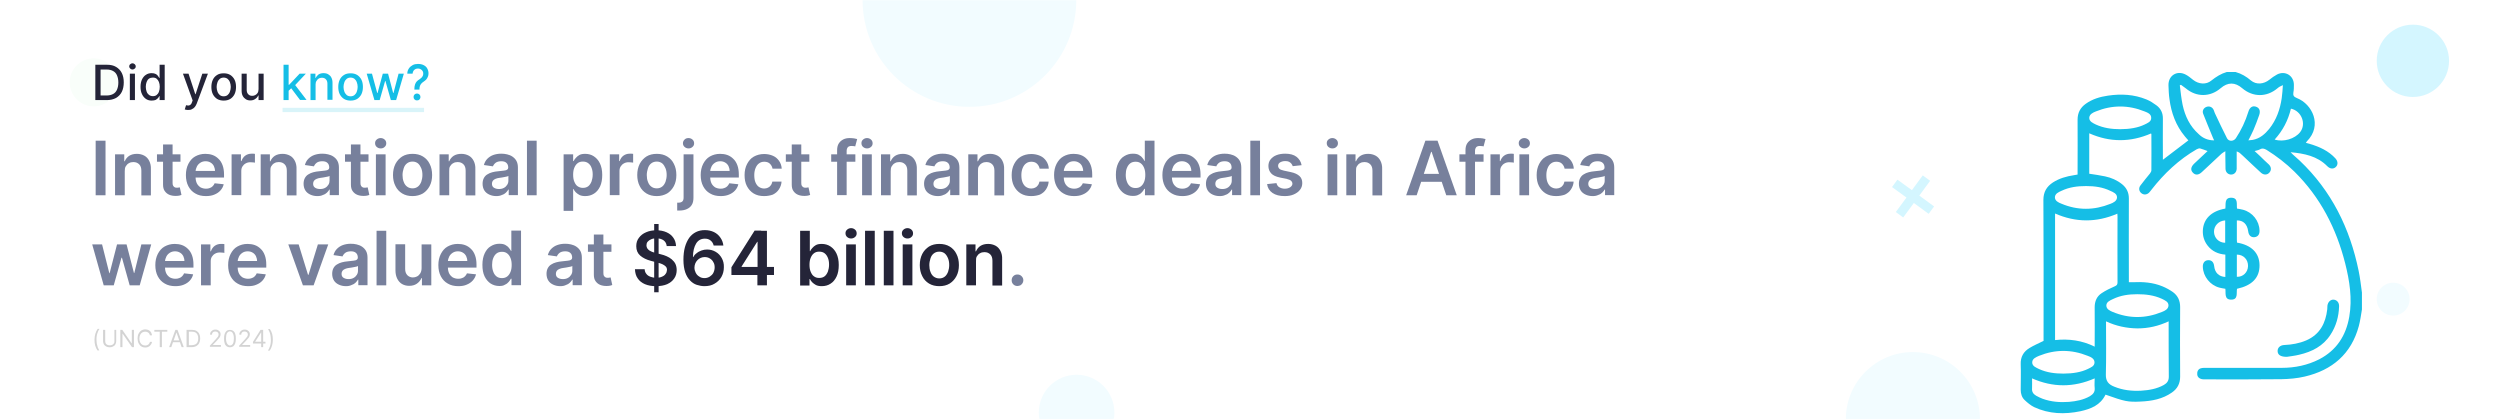 <svg width="1521" height="255" viewBox="0 0 1521 255" fill="none" xmlns="http://www.w3.org/2000/svg">
<rect x="0" y="0" width="1521" height="255" fill="#333333" stroke="none"/>
<g clip-path="url(#clip0_4_1327)">
<path d="M1521 0H0V255H1521V0Z" fill="white"/>
<mask id="mask0_4_1327" style="mask-type:luminance" maskUnits="userSpaceOnUse" x="0" y="0" width="1521" height="255">
<path d="M1521 0H0V255H1521V0Z" fill="white"/>
</mask>
<g mask="url(#mask0_4_1327)">
<path d="M589.8 65C625.7 65 654.8 35.9 654.8 0H524.8C524.8 35.9 553.9 65 589.8 65Z" fill="#F2FCFF"/>
</g>
<mask id="mask1_4_1327" style="mask-type:luminance" maskUnits="userSpaceOnUse" x="0" y="0" width="1521" height="255">
<path d="M1521 0H0V255H1521V0Z" fill="white"/>
</mask>
<g mask="url(#mask1_4_1327)">
<path d="M1163.8 214.2C1141.3 214.2 1123 232.5 1123 255H1204.6C1204.6 232.5 1186.3 214.2 1163.8 214.2Z" fill="#F2FCFF"/>
</g>
<mask id="mask2_4_1327" style="mask-type:luminance" maskUnits="userSpaceOnUse" x="0" y="0" width="1521" height="255">
<path d="M1521 0H0V255H1521V0Z" fill="white"/>
</mask>
<g mask="url(#mask2_4_1327)">
<path d="M57 64.7C65.063 64.7 71.6 58.163 71.6 50.1C71.6 42.037 65.063 35.5 57 35.5C48.937 35.5 42.4 42.037 42.4 50.1C42.4 58.163 48.937 64.7 57 64.7Z" fill="#F9FEFA"/>
</g>
<mask id="mask3_4_1327" style="mask-type:luminance" maskUnits="userSpaceOnUse" x="0" y="0" width="1521" height="255">
<path d="M1521 0H0V255H1521V0Z" fill="white"/>
</mask>
<g mask="url(#mask3_4_1327)">
<path d="M1176.7 125.6L1167.7 119L1174.3 110L1169.8 106.7L1163.2 115.7L1154.4 109.3L1151.1 113.8L1159.9 120.2L1153.4 129L1157.9 132.3L1164.4 123.5L1173.4 130.1L1176.7 125.6Z" fill="#D4F6FF"/>
</g>
<mask id="mask4_4_1327" style="mask-type:luminance" maskUnits="userSpaceOnUse" x="0" y="0" width="1521" height="255">
<path d="M1521 0H0V255H1521V0Z" fill="white"/>
</mask>
<g mask="url(#mask4_4_1327)">
<path d="M1456 192C1461.52 192 1466 187.523 1466 182C1466 176.477 1461.52 172 1456 172C1450.48 172 1446 176.477 1446 182C1446 187.523 1450.48 192 1456 192Z" fill="#F2FCFF"/>
</g>
<mask id="mask5_4_1327" style="mask-type:luminance" maskUnits="userSpaceOnUse" x="0" y="0" width="1521" height="255">
<path d="M1521 0H0V255H1521V0Z" fill="white"/>
</mask>
<g mask="url(#mask5_4_1327)">
<path d="M655 274C667.703 274 678 263.703 678 251C678 238.297 667.703 228 655 228C642.297 228 632 238.297 632 251C632 263.703 642.297 274 655 274Z" fill="#F2FCFF"/>
</g>
<mask id="mask6_4_1327" style="mask-type:luminance" maskUnits="userSpaceOnUse" x="0" y="0" width="1521" height="255">
<path d="M1521 0H0V255H1521V0Z" fill="white"/>
</mask>
<g mask="url(#mask6_4_1327)">
<path d="M64.2 85.6V118.8H58.2V85.6H64.2Z" fill="#77809C"/>
<path d="M75.9 104.2V118.8H70V93.9H75.6V98.1H75.9C76.5 96.7 77.4 95.6 78.6 94.8C79.9 94 81.4 93.6 83.3 93.6C85 93.6 86.5 94 87.8 94.7C89.1 95.4 90.1 96.5 90.8 97.9C91.5 99.3 91.9 101 91.8 103V118.9H86V103.9C86 102.2 85.6 100.9 84.7 100C83.8 99.1 82.7 98.6 81.1 98.6C80.1 98.6 79.2 98.8 78.4 99.3C77.6 99.7 77 100.4 76.5 101.2C76 102 75.9 103 75.9 104.2Z" fill="#77809C"/>
<path d="M109.8 93.9V98.4H95.5V93.9H109.8ZM99.1 87.9H105V111.3C105 112.1 105.1 112.7 105.4 113.1C105.6 113.5 106 113.8 106.4 114C106.8 114.2 107.2 114.2 107.7 114.2C108.1 114.2 108.4 114.2 108.7 114.1C109 114 109.2 114 109.4 114L110.4 118.6C110.1 118.7 109.6 118.8 109.1 119C108.5 119.1 107.8 119.2 107 119.2C105.5 119.2 104.2 119 103 118.5C101.8 118 100.9 117.2 100.2 116.2C99.5 115.2 99.2 113.9 99.2 112.3V87.9H99.1Z" fill="#77809C"/>
<path d="M125.3 119.3C122.8 119.3 120.6 118.8 118.8 117.7C117 116.7 115.6 115.2 114.6 113.3C113.6 111.4 113.1 109.1 113.1 106.5C113.1 103.9 113.6 101.7 114.6 99.7C115.6 97.8 116.9 96.2 118.7 95.2C120.5 94.2 122.5 93.6 124.9 93.6C126.4 93.6 127.9 93.8 129.3 94.3C130.7 94.8 131.9 95.6 132.9 96.6C134 97.6 134.8 98.9 135.4 100.5C136 102.1 136.3 104 136.3 106.2V108H116V104H130.8C130.8 102.9 130.5 101.9 130.1 101C129.6 100.1 129 99.4 128.1 98.9C127.3 98.4 126.3 98.1 125.1 98.1C123.9 98.1 122.8 98.4 121.9 99C121 99.6 120.3 100.3 119.8 101.3C119.3 102.3 119 103.3 119 104.4V107.9C119 109.3 119.3 110.6 119.8 111.6C120.3 112.6 121.1 113.4 122 114C123 114.5 124.1 114.8 125.3 114.8C126.2 114.8 126.9 114.7 127.6 114.4C128.3 114.2 128.9 113.8 129.4 113.3C129.9 112.8 130.3 112.2 130.6 111.5L136.1 112.1C135.8 113.5 135.1 114.8 134.1 115.9C133.1 117 131.9 117.8 130.4 118.4C129 119 127.3 119.3 125.3 119.3Z" fill="#77809C"/>
<path d="M140.9 118.8V93.9H146.6V98H146.9C147.4 96.6 148.1 95.5 149.2 94.7C150.3 93.9 151.6 93.5 153 93.5C153.3 93.5 153.7 93.5 154.1 93.5C154.5 93.5 154.8 93.6 155.1 93.6V99C154.9 98.9 154.5 98.8 153.9 98.8C153.3 98.8 152.8 98.7 152.4 98.7C151.3 98.7 150.4 98.9 149.5 99.4C148.6 99.9 148 100.5 147.5 101.3C147 102.1 146.8 103 146.8 104.1V118.7H140.9V118.8Z" fill="#77809C"/>
<path d="M164.5 104.2V118.8H158.6V93.9H164.2V98.1H164.5C165.1 96.7 166 95.6 167.2 94.8C168.5 94 170 93.6 171.9 93.6C173.6 93.6 175.1 94 176.4 94.7C177.7 95.4 178.7 96.5 179.4 97.9C180.1 99.3 180.5 101 180.4 103V118.9H174.5V103.9C174.5 102.2 174.1 100.9 173.2 100C172.3 99.1 171.2 98.6 169.6 98.6C168.6 98.6 167.7 98.8 166.9 99.3C166.1 99.7 165.5 100.4 165 101.2C164.5 102 164.5 103 164.5 104.2Z" fill="#77809C"/>
<path d="M193.1 119.3C191.5 119.3 190.1 119 188.8 118.4C187.5 117.8 186.5 117 185.8 115.9C185.1 114.8 184.7 113.4 184.7 111.8C184.7 110.4 185 109.2 185.5 108.3C186 107.4 186.7 106.6 187.6 106.1C188.5 105.5 189.5 105.1 190.6 104.8C191.7 104.5 192.9 104.3 194.1 104.2C195.6 104 196.7 103.9 197.7 103.8C198.7 103.7 199.3 103.5 199.7 103.2C200.1 102.9 200.3 102.5 200.3 102V101.9C200.3 100.7 199.9 99.7 199.2 99.1C198.5 98.4 197.4 98.1 196.1 98.1C194.7 98.1 193.5 98.4 192.7 99C191.9 99.6 191.3 100.4 191 101.2L185.5 100.4C185.9 98.9 186.6 97.6 187.6 96.6C188.6 95.6 189.8 94.8 191.2 94.3C192.6 93.8 194.2 93.5 196 93.5C197.2 93.5 198.4 93.6 199.6 93.9C200.8 94.2 201.9 94.6 202.9 95.3C203.9 96 204.7 96.8 205.3 97.9C205.9 99 206.2 100.4 206.2 102V118.7H200.6V115.3H200.4C200 116 199.5 116.6 198.9 117.2C198.3 117.8 197.5 118.3 196.5 118.6C195.6 119.1 194.4 119.3 193.1 119.3ZM194.7 115C195.9 115 196.9 114.8 197.8 114.3C198.7 113.8 199.3 113.2 199.8 112.4C200.3 111.6 200.5 110.8 200.5 109.9V107C200.3 107.2 200 107.3 199.6 107.4C199.2 107.5 198.7 107.6 198.1 107.7C197.6 107.8 197 107.9 196.5 108C196 108.1 195.5 108.1 195.1 108.2C194.2 108.3 193.4 108.5 192.7 108.8C192 109.1 191.5 109.4 191.1 109.9C190.7 110.4 190.5 111 190.5 111.8C190.5 112.9 190.9 113.7 191.7 114.2C192.4 114.7 193.5 115 194.7 115Z" fill="#77809C"/>
<path d="M224.2 93.9V98.4H209.9V93.9H224.2ZM213.4 87.9H219.3V111.3C219.3 112.1 219.4 112.7 219.7 113.1C219.9 113.5 220.3 113.8 220.7 114C221.1 114.2 221.5 114.2 222 114.2C222.4 114.2 222.7 114.2 223 114.1C223.3 114 223.5 114 223.7 114L224.7 118.6C224.4 118.7 223.9 118.8 223.4 119C222.8 119.1 222.1 119.2 221.3 119.2C219.8 119.2 218.5 119 217.3 118.5C216.1 118 215.2 117.2 214.5 116.2C213.8 115.2 213.5 113.9 213.5 112.3V87.9H213.4Z" fill="#77809C"/>
<path d="M231.6 90.3C230.7 90.3 229.9 90 229.2 89.4C228.5 88.8 228.2 88 228.2 87.1C228.2 86.2 228.5 85.5 229.2 84.9C229.9 84.3 230.7 84 231.6 84C232.5 84 233.3 84.3 234 84.9C234.7 85.5 235 86.3 235 87.2C235 88.1 234.7 88.8 234 89.4C233.4 90 232.6 90.3 231.6 90.3ZM228.7 118.8V93.9H234.6V118.8H228.7Z" fill="#77809C"/>
<path d="M251 119.3C248.6 119.3 246.5 118.8 244.7 117.7C242.9 116.6 241.5 115.1 240.6 113.2C239.6 111.3 239.1 109 239.1 106.5C239.1 103.9 239.6 101.7 240.6 99.7C241.6 97.8 243 96.3 244.7 95.2C246.5 94.1 248.6 93.6 251 93.6C253.4 93.6 255.5 94.1 257.3 95.2C259.1 96.3 260.5 97.8 261.4 99.7C262.4 101.6 262.9 103.9 262.9 106.5C262.9 109.1 262.4 111.3 261.4 113.2C260.4 115.1 259 116.6 257.3 117.7C255.5 118.7 253.4 119.3 251 119.3ZM251 114.6C252.3 114.6 253.4 114.2 254.3 113.5C255.2 112.8 255.8 111.8 256.3 110.6C256.7 109.4 257 108 257 106.5C257 105 256.8 103.6 256.3 102.4C255.8 101.2 255.2 100.2 254.3 99.4C253.4 98.7 252.3 98.3 251 98.3C249.6 98.3 248.5 98.7 247.6 99.4C246.7 100.1 246 101.1 245.6 102.4C245.2 103.7 244.9 105 244.9 106.5C244.9 108 245.1 109.4 245.6 110.6C246 111.8 246.7 112.8 247.6 113.5C248.5 114.2 249.7 114.6 251 114.6Z" fill="#77809C"/>
<path d="M273.3 104.2V118.8H267.4V93.9H273V98.1H273.3C273.9 96.7 274.8 95.6 276 94.8C277.3 94 278.8 93.6 280.7 93.6C282.4 93.6 283.9 94 285.2 94.7C286.5 95.4 287.5 96.5 288.2 97.9C288.9 99.3 289.3 101 289.2 103V118.9H283.3V103.9C283.3 102.2 282.9 100.9 282 100C281.1 99.1 280 98.6 278.4 98.6C277.4 98.6 276.5 98.8 275.7 99.3C274.9 99.7 274.3 100.4 273.8 101.2C273.3 102 273.3 103 273.3 104.2Z" fill="#77809C"/>
<path d="M302 119.3C300.4 119.3 299 119 297.7 118.4C296.4 117.8 295.4 117 294.7 115.9C294 114.8 293.6 113.4 293.6 111.8C293.6 110.4 293.9 109.2 294.4 108.3C294.9 107.4 295.6 106.6 296.5 106.1C297.4 105.5 298.4 105.1 299.5 104.8C300.6 104.5 301.8 104.3 303 104.2C304.5 104 305.6 103.9 306.6 103.8C307.6 103.7 308.2 103.5 308.6 103.2C309 102.9 309.2 102.5 309.2 102V101.9C309.2 100.7 308.8 99.7 308.1 99.1C307.4 98.4 306.3 98.1 305 98.1C303.6 98.1 302.4 98.4 301.6 99C300.8 99.6 300.2 100.4 299.9 101.2L294.4 100.4C294.8 98.9 295.5 97.6 296.5 96.6C297.5 95.6 298.7 94.8 300.1 94.3C301.5 93.8 303.1 93.5 304.9 93.5C306.1 93.5 307.3 93.6 308.5 93.9C309.7 94.2 310.8 94.6 311.8 95.3C312.8 96 313.6 96.8 314.2 97.9C314.8 99 315.1 100.4 315.1 102V118.7H309.5V115.3H309.3C308.9 116 308.4 116.6 307.8 117.2C307.2 117.8 306.4 118.3 305.4 118.6C304.4 119.1 303.3 119.3 302 119.3ZM303.5 115C304.7 115 305.7 114.8 306.6 114.3C307.5 113.8 308.1 113.2 308.6 112.4C309.1 111.6 309.3 110.8 309.3 109.9V107C309.1 107.2 308.8 107.3 308.4 107.4C308 107.5 307.5 107.6 306.9 107.7C306.4 107.8 305.8 107.9 305.3 108C304.8 108.1 304.3 108.1 303.9 108.2C303 108.3 302.2 108.5 301.5 108.8C300.8 109.1 300.3 109.4 299.9 109.9C299.5 110.4 299.3 111 299.3 111.8C299.3 112.9 299.7 113.7 300.5 114.2C301.3 114.7 302.3 115 303.5 115Z" fill="#77809C"/>
<path d="M326.5 85.6V118.8H320.6V85.6H326.5Z" fill="#77809C"/>
<path d="M342.9 128.1V93.9H348.7V98H349C349.3 97.4 349.7 96.7 350.3 96.1C350.9 95.4 351.6 94.8 352.5 94.3C353.4 93.8 354.6 93.6 356.1 93.6C358 93.6 359.8 94.1 361.3 95.1C362.8 96.1 364.1 97.5 365 99.4C365.9 101.3 366.4 103.6 366.4 106.4C366.4 109.1 366 111.5 365.1 113.4C364.2 115.3 363 116.8 361.4 117.8C359.8 118.8 358.1 119.3 356.1 119.3C354.7 119.3 353.5 119.1 352.5 118.6C351.6 118.1 350.8 117.5 350.2 116.9C349.6 116.2 349.2 115.6 348.9 115H348.7V128.3H342.9V128.1ZM348.7 106.3C348.7 107.9 348.9 109.3 349.4 110.5C349.9 111.7 350.5 112.7 351.4 113.3C352.3 113.9 353.3 114.3 354.6 114.3C355.9 114.3 357 114 357.9 113.3C358.8 112.6 359.4 111.6 359.9 110.4C360.3 109.2 360.6 107.8 360.6 106.2C360.6 104.7 360.4 103.3 359.9 102.1C359.5 100.9 358.8 100 357.9 99.3C357 98.6 355.9 98.3 354.6 98.3C353.3 98.3 352.3 98.6 351.4 99.3C350.5 100 349.9 100.9 349.4 102.1C348.9 103.3 348.7 104.7 348.7 106.3Z" fill="#77809C"/>
<path d="M371 118.8V93.9H376.7V98H377C377.5 96.6 378.2 95.5 379.3 94.7C380.4 93.9 381.7 93.5 383.1 93.5C383.4 93.5 383.8 93.5 384.2 93.5C384.6 93.5 384.9 93.6 385.2 93.6V99C385 98.9 384.6 98.8 384 98.8C383.4 98.8 382.9 98.7 382.5 98.7C381.4 98.7 380.5 98.9 379.6 99.4C378.7 99.9 378.1 100.5 377.6 101.3C377.1 102.1 376.9 103 376.9 104.1V118.7H371V118.8Z" fill="#77809C"/>
<path d="M399.6 119.3C397.2 119.3 395.1 118.8 393.3 117.7C391.5 116.6 390.1 115.1 389.2 113.2C388.2 111.3 387.7 109 387.7 106.5C387.7 103.9 388.2 101.7 389.2 99.7C390.2 97.8 391.6 96.3 393.3 95.2C395.1 94.1 397.2 93.6 399.6 93.6C402 93.6 404.1 94.1 405.9 95.2C407.7 96.3 409.1 97.8 410 99.7C411 101.6 411.5 103.9 411.5 106.5C411.5 109.1 411 111.3 410 113.2C409 115.1 407.6 116.6 405.9 117.7C404.1 118.7 402 119.3 399.6 119.3ZM399.6 114.6C400.9 114.6 402 114.2 402.9 113.5C403.8 112.8 404.4 111.8 404.9 110.6C405.3 109.4 405.6 108 405.6 106.5C405.6 105 405.4 103.6 404.9 102.4C404.4 101.2 403.8 100.2 402.9 99.4C402 98.7 400.9 98.3 399.6 98.3C398.2 98.3 397.1 98.7 396.2 99.4C395.3 100.1 394.6 101.1 394.2 102.4C393.8 103.7 393.5 105 393.5 106.5C393.5 108 393.7 109.4 394.2 110.6C394.6 111.8 395.3 112.8 396.2 113.5C397.1 114.2 398.2 114.6 399.6 114.6Z" fill="#77809C"/>
<path d="M416 93.9H421.9V120.2C421.9 122 421.6 123.5 420.9 124.6C420.2 125.8 419.2 126.6 417.9 127.2C416.6 127.8 415.1 128.1 413.2 128.1C413 128.1 412.8 128.1 412.6 128.1C412.4 128.1 412.2 128.1 412 128.1V123.3C412.2 123.3 412.3 123.3 412.4 123.3C412.5 123.3 412.7 123.3 412.8 123.3C413.9 123.3 414.7 123 415.2 122.5C415.7 122 415.9 121.2 415.9 120.1V93.9H416ZM418.9 90.3C418 90.3 417.2 90 416.5 89.4C415.8 88.8 415.5 88 415.5 87.2C415.5 86.3 415.8 85.6 416.5 84.9C417.2 84.2 418 84 418.9 84C419.8 84 420.6 84.3 421.3 84.9C422 85.5 422.3 86.3 422.3 87.2C422.3 88.1 422 88.8 421.3 89.4C420.6 90 419.9 90.3 418.9 90.3Z" fill="#77809C"/>
<path d="M438.5 119.3C436 119.3 433.8 118.8 432 117.7C430.2 116.7 428.8 115.2 427.8 113.3C426.8 111.4 426.3 109.1 426.3 106.5C426.3 103.9 426.8 101.7 427.8 99.7C428.8 97.8 430.1 96.2 431.9 95.2C433.7 94.2 435.7 93.6 438.1 93.6C439.6 93.6 441.1 93.8 442.5 94.3C443.9 94.8 445.1 95.6 446.1 96.6C447.2 97.6 448 98.9 448.6 100.5C449.2 102.1 449.5 104 449.5 106.2V108H429.1V104H443.9C443.9 102.9 443.6 101.9 443.2 101C442.7 100.1 442.1 99.4 441.2 98.9C440.4 98.4 439.4 98.1 438.2 98.1C437 98.1 435.9 98.4 435 99C434.1 99.6 433.4 100.3 432.9 101.3C432.4 102.3 432.1 103.3 432.1 104.4V107.9C432.1 109.3 432.4 110.6 432.9 111.6C433.4 112.6 434.2 113.4 435.1 114C436.1 114.5 437.2 114.8 438.4 114.8C439.3 114.8 440 114.7 440.7 114.4C441.4 114.2 442 113.8 442.5 113.3C443 112.8 443.4 112.2 443.7 111.5L449.2 112.1C448.9 113.5 448.2 114.8 447.2 115.9C446.2 117 445 117.8 443.5 118.4C442.1 119 440.4 119.3 438.5 119.3Z" fill="#77809C"/>
<path d="M464.9 119.3C462.4 119.3 460.3 118.8 458.5 117.7C456.7 116.6 455.4 115.1 454.4 113.2C453.4 111.3 453 109 453 106.5C453 104 453.5 101.7 454.5 99.8C455.5 97.9 456.8 96.3 458.6 95.3C460.4 94.3 462.5 93.7 464.9 93.7C466.9 93.7 468.7 94.1 470.3 94.8C471.9 95.5 473.1 96.6 474 97.9C474.9 99.2 475.5 100.8 475.6 102.6H470C469.8 101.4 469.2 100.4 468.4 99.6C467.6 98.8 466.4 98.4 465 98.4C463.8 98.4 462.7 98.7 461.8 99.4C460.9 100 460.2 101 459.7 102.2C459.2 103.4 458.9 104.8 458.9 106.5C458.9 108.2 459.1 109.7 459.6 110.9C460.1 112.1 460.8 113.1 461.7 113.7C462.6 114.3 463.7 114.7 464.9 114.7C465.8 114.7 466.5 114.5 467.2 114.2C467.9 113.9 468.5 113.4 468.9 112.8C469.4 112.2 469.7 111.4 469.9 110.5H475.5C475.4 112.3 474.8 113.8 473.9 115.2C473 116.6 471.8 117.6 470.2 118.4C468.8 118.9 467 119.3 464.9 119.3Z" fill="#77809C"/>
<path d="M492.4 93.9V98.4H478.1V93.9H492.4ZM481.6 87.9H487.5V111.3C487.5 112.1 487.6 112.7 487.9 113.1C488.1 113.5 488.5 113.8 488.9 114C489.3 114.2 489.7 114.2 490.2 114.2C490.6 114.2 490.9 114.2 491.2 114.1C491.5 114 491.7 114 491.9 114L492.9 118.6C492.6 118.7 492.1 118.8 491.6 119C491 119.1 490.3 119.2 489.5 119.2C488 119.2 486.7 119 485.5 118.5C484.3 118 483.4 117.2 482.7 116.2C482 115.2 481.7 113.9 481.7 112.3V87.9H481.6Z" fill="#77809C"/>
<path d="M520.4 93.9V98.4H505.7V93.9H520.4ZM509.3 118.8V91.5C509.3 89.8 509.6 88.4 510.3 87.3C511 86.2 511.9 85.4 513.1 84.8C514.3 84.2 515.6 84 517 84C518 84 518.9 84.1 519.7 84.2C520.5 84.4 521.1 84.5 521.5 84.6L520.3 89.1C520.1 89 519.7 88.9 519.4 88.9C519.1 88.9 518.6 88.8 518.1 88.8C517 88.8 516.2 89.1 515.8 89.6C515.4 90.1 515.1 90.9 515.1 91.8V118.7H509.3V118.8Z" fill="#77809C"/>
<path d="M527.5 90.3C526.6 90.3 525.8 90 525.1 89.4C524.4 88.8 524.1 88 524.1 87.1C524.1 86.2 524.4 85.5 525.1 84.9C525.8 84.3 526.6 84 527.5 84C528.4 84 529.2 84.3 529.9 84.9C530.6 85.5 530.9 86.3 530.9 87.2C530.9 88.1 530.6 88.8 529.9 89.4C529.2 90 528.4 90.3 527.5 90.3ZM524.5 118.8V93.9H530.4V118.8H524.5Z" fill="#77809C"/>
<path d="M541.9 104.2V118.8H536V93.9H541.6V98.1H541.9C542.5 96.7 543.4 95.6 544.6 94.8C545.9 94 547.4 93.6 549.3 93.6C551 93.6 552.5 94 553.8 94.7C555.1 95.4 556.1 96.5 556.8 97.9C557.5 99.3 557.9 101 557.8 103V118.9H552V103.9C552 102.2 551.6 100.9 550.7 100C549.8 99.1 548.7 98.6 547.1 98.6C546.1 98.6 545.2 98.8 544.4 99.3C543.6 99.7 543 100.4 542.5 101.2C542 102 541.9 103 541.9 104.2Z" fill="#77809C"/>
<path d="M570.6 119.3C569 119.3 567.6 119 566.3 118.4C565 117.8 564 117 563.3 115.9C562.6 114.8 562.2 113.4 562.2 111.8C562.2 110.4 562.5 109.2 563 108.3C563.5 107.4 564.2 106.6 565.1 106.1C566 105.5 567 105.1 568.1 104.8C569.2 104.5 570.4 104.3 571.6 104.2C573.1 104 574.2 103.9 575.2 103.8C576.2 103.7 576.8 103.5 577.2 103.2C577.6 102.9 577.8 102.5 577.8 102V101.9C577.8 100.7 577.4 99.7 576.7 99.1C576 98.4 574.9 98.1 573.6 98.1C572.2 98.1 571 98.4 570.2 99C569.4 99.6 568.8 100.4 568.5 101.2L563 100.4C563.4 98.9 564.1 97.6 565.1 96.6C566.1 95.6 567.3 94.8 568.7 94.3C570.1 93.8 571.7 93.5 573.5 93.5C574.7 93.5 575.9 93.6 577.1 93.9C578.3 94.2 579.4 94.6 580.4 95.3C581.4 96 582.2 96.8 582.8 97.9C583.4 99 583.7 100.4 583.7 102V118.7H578.1V115.3H577.9C577.5 116 577 116.6 576.4 117.2C575.8 117.8 575 118.3 574 118.6C573 119.1 571.9 119.3 570.6 119.3ZM572.1 115C573.3 115 574.3 114.8 575.2 114.3C576.1 113.8 576.7 113.2 577.2 112.4C577.7 111.6 577.9 110.8 577.9 109.9V107C577.7 107.2 577.4 107.3 577 107.4C576.6 107.5 576.1 107.6 575.5 107.7C575 107.8 574.4 107.9 573.9 108C573.4 108.1 572.9 108.1 572.5 108.2C571.6 108.3 570.8 108.5 570.1 108.8C569.4 109.1 568.9 109.4 568.5 109.9C568.1 110.4 567.9 111 567.9 111.8C567.9 112.9 568.3 113.7 569.1 114.2C569.8 114.7 570.9 115 572.1 115Z" fill="#77809C"/>
<path d="M595 104.2V118.8H589.1V93.9H594.7V98.1H595C595.6 96.7 596.5 95.6 597.7 94.8C599 94 600.5 93.6 602.4 93.6C604.1 93.6 605.6 94 606.9 94.7C608.2 95.4 609.2 96.5 609.9 97.9C610.6 99.3 611 101 610.9 103V118.9H605V103.9C605 102.2 604.6 100.9 603.7 100C602.8 99.1 601.7 98.6 600.1 98.6C599.1 98.6 598.2 98.8 597.4 99.3C596.6 99.7 596 100.4 595.5 101.2C595 102 595 103 595 104.2Z" fill="#77809C"/>
<path d="M627.4 119.3C624.9 119.3 622.8 118.8 621 117.7C619.2 116.6 617.9 115.1 616.9 113.2C615.9 111.3 615.5 109 615.5 106.5C615.5 104 616 101.7 617 99.8C618 97.9 619.3 96.3 621.1 95.3C622.9 94.3 625 93.7 627.4 93.7C629.4 93.7 631.2 94.1 632.8 94.8C634.4 95.5 635.6 96.6 636.5 97.9C637.4 99.2 638 100.8 638.1 102.6H632.5C632.3 101.4 631.7 100.4 630.9 99.6C630.1 98.8 628.9 98.4 627.5 98.4C626.3 98.4 625.2 98.7 624.3 99.4C623.4 100 622.7 101 622.2 102.2C621.7 103.4 621.4 104.8 621.4 106.5C621.4 108.2 621.6 109.7 622.1 110.9C622.6 112.1 623.3 113.1 624.2 113.7C625.1 114.3 626.2 114.7 627.4 114.7C628.3 114.7 629 114.5 629.7 114.2C630.4 113.9 631 113.4 631.4 112.8C631.9 112.2 632.2 111.4 632.4 110.5H638C637.9 112.3 637.3 113.8 636.4 115.2C635.5 116.6 634.3 117.6 632.7 118.4C631.3 118.9 629.5 119.3 627.4 119.3Z" fill="#77809C"/>
<path d="M653.5 119.3C651 119.3 648.8 118.8 647 117.7C645.2 116.7 643.8 115.2 642.8 113.3C641.8 111.4 641.3 109.1 641.3 106.5C641.3 103.9 641.8 101.7 642.8 99.7C643.8 97.8 645.1 96.2 646.9 95.2C648.7 94.2 650.7 93.6 653.1 93.6C654.6 93.6 656.1 93.8 657.5 94.3C658.9 94.8 660.1 95.6 661.1 96.6C662.2 97.6 663 98.9 663.6 100.5C664.2 102.1 664.5 104 664.5 106.2V108H644.1V104H659C659 102.9 658.7 101.9 658.3 101C657.8 100.1 657.2 99.4 656.3 98.9C655.5 98.4 654.5 98.1 653.3 98.1C652.1 98.1 651 98.4 650.1 99C649.2 99.6 648.5 100.3 648 101.3C647.5 102.3 647.2 103.3 647.2 104.4V107.9C647.2 109.3 647.5 110.6 648 111.6C648.5 112.6 649.3 113.4 650.2 114C651.2 114.5 652.3 114.8 653.5 114.8C654.4 114.8 655.1 114.7 655.8 114.4C656.5 114.2 657.1 113.8 657.6 113.3C658.1 112.8 658.5 112.2 658.8 111.5L664.3 112.1C664 113.5 663.3 114.8 662.3 115.9C661.3 117 660.1 117.8 658.6 118.4C657.2 119 655.5 119.3 653.5 119.3Z" fill="#77809C"/>
<path d="M689.2 119.2C687.2 119.2 685.5 118.7 683.9 117.7C682.4 116.7 681.1 115.2 680.2 113.3C679.3 111.4 678.9 109.1 678.9 106.3C678.9 103.5 679.4 101.2 680.3 99.3C681.2 97.4 682.4 95.9 684 95C685.6 94 687.3 93.5 689.2 93.5C690.7 93.5 691.9 93.7 692.8 94.2C693.7 94.7 694.5 95.3 695 96C695.6 96.7 696 97.3 696.3 97.9H696.5V85.6H702.4V118.8H696.6V114.9H696.2C695.9 115.5 695.5 116.1 694.9 116.8C694.3 117.5 693.6 118.1 692.6 118.5C691.8 119 690.7 119.2 689.2 119.2ZM690.9 114.4C692.1 114.4 693.2 114.1 694.1 113.4C695 112.7 695.6 111.8 696.1 110.6C696.6 109.4 696.8 108 696.8 106.4C696.8 104.8 696.6 103.4 696.1 102.2C695.6 101 695 100.1 694.1 99.4C693.2 98.7 692.2 98.4 690.9 98.4C689.6 98.4 688.5 98.7 687.6 99.4C686.7 100.1 686.1 101 685.6 102.2C685.1 103.4 684.9 104.8 684.9 106.3C684.9 107.9 685.1 109.2 685.6 110.5C686 111.7 686.7 112.7 687.6 113.4C688.5 114.1 689.6 114.4 690.9 114.4Z" fill="#77809C"/>
<path d="M719.4 119.3C716.9 119.3 714.7 118.8 712.9 117.7C711.1 116.7 709.7 115.2 708.7 113.3C707.7 111.4 707.2 109.1 707.2 106.5C707.2 103.9 707.7 101.7 708.7 99.7C709.7 97.8 711 96.2 712.8 95.2C714.6 94.2 716.6 93.6 719 93.6C720.5 93.6 722 93.8 723.4 94.3C724.8 94.8 726 95.6 727 96.6C728.1 97.6 728.9 98.9 729.5 100.5C730.1 102.1 730.4 104 730.4 106.2V108H710V104H724.8C724.8 102.9 724.5 101.9 724.1 101C723.6 100.1 723 99.4 722.1 98.9C721.3 98.4 720.3 98.1 719.1 98.1C717.9 98.1 716.8 98.4 715.9 99C715 99.6 714.3 100.3 713.8 101.3C713.3 102.3 713 103.3 713 104.4V107.9C713 109.3 713.3 110.6 713.8 111.6C714.3 112.6 715.1 113.4 716 114C717 114.5 718.1 114.8 719.3 114.8C720.2 114.8 720.9 114.7 721.6 114.4C722.3 114.2 722.9 113.8 723.4 113.3C723.9 112.8 724.3 112.2 724.6 111.5L730.1 112.1C729.8 113.5 729.1 114.8 728.1 115.9C727.1 117 725.9 117.8 724.4 118.4C723 119 721.3 119.3 719.4 119.3Z" fill="#77809C"/>
<path d="M742.1 119.3C740.5 119.3 739.1 119 737.8 118.4C736.5 117.8 735.5 117 734.8 115.9C734.1 114.8 733.7 113.4 733.7 111.8C733.7 110.4 734 109.2 734.5 108.3C735 107.4 735.7 106.6 736.6 106.1C737.5 105.5 738.5 105.1 739.6 104.8C740.7 104.5 741.9 104.3 743.1 104.2C744.6 104 745.7 103.9 746.7 103.8C747.7 103.7 748.3 103.5 748.7 103.2C749.1 102.9 749.3 102.5 749.3 102V101.9C749.3 100.7 748.9 99.7 748.2 99.1C747.5 98.4 746.4 98.1 745.1 98.1C743.7 98.1 742.5 98.4 741.7 99C740.9 99.6 740.3 100.4 740 101.2L734.5 100.4C734.9 98.9 735.6 97.6 736.6 96.6C737.6 95.6 738.8 94.8 740.2 94.3C741.6 93.8 743.2 93.5 745 93.5C746.2 93.5 747.4 93.6 748.6 93.9C749.8 94.2 750.9 94.6 751.9 95.3C752.9 96 753.7 96.8 754.3 97.9C754.9 99 755.2 100.4 755.2 102V118.7H749.6V115.3H749.4C749 116 748.5 116.6 747.9 117.2C747.3 117.8 746.5 118.3 745.5 118.6C744.5 119.1 743.4 119.3 742.1 119.3ZM743.6 115C744.8 115 745.8 114.8 746.7 114.3C747.6 113.8 748.2 113.2 748.7 112.4C749.2 111.6 749.4 110.8 749.4 109.9V107C749.2 107.2 748.9 107.3 748.5 107.4C748.1 107.5 747.6 107.6 747 107.7C746.5 107.8 745.9 107.9 745.4 108C744.9 108.1 744.4 108.1 744 108.2C743.1 108.3 742.3 108.5 741.6 108.8C740.9 109.1 740.4 109.4 740 109.9C739.6 110.4 739.4 111 739.4 111.8C739.4 112.9 739.8 113.7 740.6 114.2C741.4 114.7 742.4 115 743.6 115Z" fill="#77809C"/>
<path d="M766.6 85.6V118.8H760.7V85.6H766.6Z" fill="#77809C"/>
<path d="M791.9 100.5L786.5 101.1C786.3 100.6 786.1 100.1 785.7 99.6C785.3 99.1 784.8 98.7 784.2 98.4C783.6 98.1 782.8 98 781.9 98C780.7 98 779.7 98.3 778.8 98.8C778 99.3 777.6 100 777.6 100.9C777.6 101.6 777.9 102.2 778.4 102.7C778.9 103.2 779.9 103.5 781.1 103.8L785.3 104.7C787.7 105.2 789.4 106 790.6 107.1C791.8 108.2 792.3 109.6 792.3 111.4C792.3 113 791.8 114.4 790.9 115.5C790 116.7 788.7 117.6 787.1 118.3C785.5 119 783.7 119.3 781.6 119.3C778.6 119.3 776.1 118.7 774.2 117.4C772.3 116.1 771.2 114.3 770.9 112L776.6 111.4C776.9 112.5 777.4 113.4 778.3 113.9C779.2 114.4 780.2 114.8 781.6 114.8C783 114.8 784.1 114.5 785 113.9C785.8 113.3 786.3 112.6 786.3 111.8C786.3 111.1 786 110.5 785.5 110C785 109.5 784.1 109.2 783 108.9L778.7 108C776.3 107.5 774.5 106.7 773.4 105.5C772.3 104.3 771.7 102.8 771.7 101C771.7 99.5 772.1 98.1 773 97C773.9 95.9 775 95 776.6 94.4C778.1 93.8 779.9 93.5 781.9 93.5C784.8 93.5 787.1 94.1 788.8 95.4C790.4 96.7 791.5 98.3 791.9 100.5Z" fill="#77809C"/>
<path d="M810.6 90.3C809.7 90.3 808.9 90 808.2 89.4C807.5 88.8 807.2 88 807.2 87.1C807.2 86.2 807.5 85.5 808.2 84.9C808.9 84.3 809.7 84 810.6 84C811.5 84 812.3 84.3 813 84.9C813.7 85.5 814 86.3 814 87.2C814 88.1 813.7 88.8 813 89.4C812.4 90 811.6 90.3 810.6 90.3ZM807.7 118.8V93.9H813.6V118.8H807.7Z" fill="#77809C"/>
<path d="M825 104.2V118.8H819.1V93.9H824.7V98.1H825C825.6 96.7 826.5 95.6 827.7 94.8C829 94 830.5 93.6 832.4 93.6C834.1 93.6 835.6 94 836.9 94.7C838.2 95.4 839.2 96.5 839.9 97.9C840.6 99.3 841 101 840.9 103V118.9H835V103.9C835 102.2 834.6 100.9 833.7 100C832.8 99.1 831.7 98.6 830.1 98.6C829.1 98.6 828.2 98.8 827.4 99.3C826.6 99.7 826 100.4 825.5 101.2C825 102 825 103 825 104.2Z" fill="#77809C"/>
<path d="M861.9 118.8H855.5L867.2 85.6H874.6L886.3 118.8H879.9L871 92.4H870.7L861.9 118.8ZM862.1 105.8H879.6V110.6H862.1V105.8Z" fill="#77809C"/>
<path d="M902.6 93.9V98.4H887.9V93.9H902.6ZM891.6 118.8V91.5C891.6 89.8 891.9 88.4 892.6 87.3C893.3 86.2 894.2 85.4 895.4 84.8C896.6 84.2 897.9 84 899.3 84C900.3 84 901.2 84.1 902 84.2C902.8 84.4 903.4 84.5 903.8 84.6L902.6 89.1C902.4 89 902 88.9 901.7 88.9C901.4 88.9 900.9 88.8 900.4 88.8C899.3 88.8 898.5 89.1 898.1 89.6C897.7 90.1 897.4 90.9 897.4 91.8V118.7H891.6V118.8Z" fill="#77809C"/>
<path d="M906.8 118.8V93.9H912.5V98H912.8C913.3 96.6 914 95.5 915.1 94.7C916.2 93.9 917.5 93.5 918.9 93.5C919.2 93.5 919.6 93.5 920 93.5C920.4 93.5 920.7 93.6 921 93.6V99C920.8 98.9 920.4 98.8 919.8 98.8C919.2 98.8 918.7 98.7 918.3 98.7C917.2 98.7 916.3 98.9 915.4 99.4C914.5 99.9 913.9 100.5 913.4 101.3C912.9 102.1 912.7 103 912.7 104.1V118.7H906.8V118.8Z" fill="#77809C"/>
<path d="M927.4 90.3C926.5 90.3 925.7 90 925 89.4C924.3 88.8 924 88 924 87.1C924 86.2 924.3 85.5 925 84.9C925.7 84.3 926.5 84 927.4 84C928.3 84 929.1 84.3 929.8 84.9C930.5 85.5 930.8 86.3 930.8 87.2C930.8 88.1 930.5 88.8 929.8 89.4C929.1 90 928.3 90.3 927.4 90.3ZM924.4 118.8V93.9H930.3V118.8H924.4Z" fill="#77809C"/>
<path d="M946.8 119.3C944.3 119.3 942.2 118.8 940.4 117.7C938.6 116.6 937.3 115.1 936.3 113.2C935.3 111.3 934.9 109 934.9 106.5C934.9 104 935.4 101.7 936.4 99.8C937.4 97.9 938.7 96.3 940.5 95.3C942.3 94.3 944.4 93.7 946.8 93.7C948.8 93.7 950.6 94.1 952.2 94.8C953.8 95.5 955 96.6 955.9 97.9C956.8 99.2 957.4 100.8 957.5 102.6H951.9C951.7 101.4 951.1 100.4 950.3 99.6C949.5 98.8 948.3 98.4 946.9 98.4C945.7 98.4 944.6 98.7 943.7 99.4C942.8 100 942.1 101 941.6 102.2C941.1 103.4 940.8 104.8 940.8 106.5C940.8 108.2 941 109.7 941.5 110.9C942 112.1 942.7 113.1 943.6 113.7C944.5 114.3 945.6 114.7 946.8 114.7C947.7 114.7 948.4 114.5 949.1 114.2C949.8 113.9 950.4 113.4 950.8 112.8C951.3 112.2 951.6 111.4 951.8 110.5H957.4C957.3 112.3 956.7 113.8 955.8 115.2C954.9 116.6 953.7 117.6 952.1 118.4C950.7 118.9 948.8 119.3 946.8 119.3Z" fill="#77809C"/>
<path d="M969 119.3C967.4 119.3 966 119 964.7 118.4C963.4 117.8 962.4 117 961.7 115.9C961 114.8 960.6 113.4 960.6 111.8C960.6 110.4 960.9 109.2 961.4 108.3C961.9 107.4 962.6 106.6 963.5 106.1C964.4 105.5 965.4 105.1 966.5 104.8C967.6 104.5 968.8 104.3 970 104.2C971.5 104 972.6 103.9 973.6 103.8C974.5 103.7 975.2 103.5 975.6 103.2C976 102.9 976.2 102.5 976.2 102V101.9C976.2 100.7 975.8 99.7 975.1 99.1C974.4 98.4 973.3 98.1 972 98.1C970.6 98.1 969.4 98.4 968.6 99C967.8 99.6 967.2 100.4 966.9 101.2L961.4 100.4C961.8 98.9 962.5 97.6 963.5 96.6C964.5 95.6 965.7 94.8 967.1 94.3C968.5 93.8 970.1 93.5 971.9 93.5C973.1 93.5 974.3 93.6 975.5 93.9C976.7 94.2 977.8 94.6 978.8 95.3C979.8 95.9 980.6 96.8 981.2 97.9C981.8 99 982.1 100.4 982.1 102V118.7H976.5V115.3H976.3C975.9 116 975.4 116.6 974.8 117.2C974.2 117.8 973.4 118.3 972.4 118.6C971.4 119.1 970.3 119.3 969 119.3ZM970.5 115C971.7 115 972.7 114.8 973.6 114.3C974.5 113.8 975.1 113.2 975.6 112.4C976.1 111.6 976.3 110.8 976.3 109.9V107C976.1 107.2 975.8 107.3 975.4 107.4C975 107.5 974.5 107.6 973.9 107.7C973.4 107.8 972.8 107.9 972.3 108C971.8 108.1 971.3 108.1 970.9 108.2C970 108.3 969.2 108.5 968.5 108.8C967.8 109.1 967.3 109.4 966.9 109.9C966.5 110.4 966.3 111 966.3 111.8C966.3 112.9 966.7 113.7 967.5 114.2C968.3 114.7 969.3 115 970.5 115Z" fill="#77809C"/>
<path d="M63.1 173.6L56.1 148.7H62.1L66.5 166.2H66.7L71.2 148.7H77L81.5 166.1H81.7L86 148.7H92L85 173.6H78.9L74.2 156.8H73.9L69.2 173.6H63.1Z" fill="#77809C"/>
<path d="M106.7 174.1C104.2 174.1 102 173.6 100.2 172.5C98.4 171.5 97 170 96 168.1C95 166.2 94.5 163.9 94.5 161.3C94.5 158.7 95 156.5 96 154.5C97 152.6 98.3 151 100.1 150C101.9 149 103.9 148.4 106.3 148.4C107.8 148.4 109.3 148.6 110.7 149.1C112.1 149.6 113.3 150.4 114.3 151.4C115.4 152.4 116.2 153.7 116.8 155.3C117.4 156.9 117.7 158.8 117.7 161V162.8H97.4V158.8H112.2C112.2 157.7 111.9 156.7 111.5 155.8C111 154.9 110.4 154.2 109.5 153.7C108.7 153.2 107.7 152.9 106.5 152.9C105.3 152.9 104.2 153.2 103.3 153.8C102.4 154.4 101.7 155.1 101.2 156.1C100.7 157.1 100.4 158.1 100.4 159.2V162.7C100.4 164.1 100.7 165.4 101.2 166.4C101.7 167.4 102.5 168.2 103.4 168.8C104.4 169.3 105.5 169.6 106.7 169.6C107.6 169.6 108.3 169.5 109 169.2C109.7 169 110.3 168.6 110.8 168.1C111.3 167.6 111.7 167 112 166.3L117.5 166.9C117.2 168.3 116.5 169.6 115.5 170.7C114.5 171.8 113.3 172.6 111.8 173.2C110.4 173.8 108.7 174.1 106.7 174.1Z" fill="#77809C"/>
<path d="M122.3 173.6V148.7H128V152.9H128.3C128.8 151.5 129.5 150.4 130.6 149.6C131.7 148.8 133 148.4 134.4 148.4C134.7 148.4 135.1 148.4 135.5 148.4C135.9 148.4 136.2 148.5 136.5 148.5V153.9C136.3 153.8 135.9 153.7 135.3 153.7C134.7 153.7 134.2 153.6 133.8 153.6C132.7 153.6 131.8 153.8 130.9 154.3C130 154.8 129.4 155.4 128.9 156.2C128.4 157 128.2 157.9 128.2 159V173.6H122.3Z" fill="#77809C"/>
<path d="M151 174.1C148.5 174.1 146.3 173.6 144.5 172.5C142.7 171.5 141.3 170 140.3 168.1C139.3 166.2 138.8 163.9 138.8 161.3C138.8 158.7 139.3 156.5 140.3 154.5C141.3 152.6 142.6 151 144.4 150C146.2 149 148.2 148.4 150.6 148.4C152.1 148.4 153.6 148.6 155 149.1C156.4 149.6 157.6 150.4 158.6 151.4C159.7 152.4 160.5 153.7 161.1 155.3C161.7 156.9 162 158.8 162 161V162.8H141.6V158.8H156.4C156.4 157.7 156.1 156.7 155.7 155.8C155.2 154.9 154.6 154.2 153.7 153.7C152.9 153.2 151.9 152.9 150.7 152.9C149.5 152.9 148.4 153.2 147.5 153.8C146.6 154.4 145.9 155.1 145.4 156.1C144.9 157.1 144.6 158.1 144.6 159.2V162.7C144.6 164.1 144.9 165.4 145.4 166.4C145.9 167.4 146.7 168.2 147.6 168.8C148.6 169.3 149.7 169.6 150.9 169.6C151.8 169.6 152.5 169.5 153.2 169.2C153.9 169 154.5 168.6 155 168.1C155.5 167.6 155.9 167 156.2 166.3L161.7 166.9C161.4 168.3 160.7 169.6 159.7 170.7C158.7 171.8 157.5 172.6 156 173.2C154.7 173.8 153 174.1 151 174.1Z" fill="#77809C"/>
<path d="M199.7 148.7L190.8 173.6H184.3L175.4 148.7H181.7L187.4 167.2H187.7L193.4 148.7H199.7Z" fill="#77809C"/>
<path d="M210.5 174.1C208.9 174.1 207.5 173.8 206.2 173.2C204.9 172.6 203.9 171.8 203.2 170.7C202.5 169.6 202.1 168.2 202.1 166.6C202.1 165.2 202.4 164 202.9 163.1C203.4 162.2 204.1 161.4 205 160.9C205.9 160.3 206.9 159.9 208 159.6C209.1 159.3 210.3 159.1 211.5 159C213 158.8 214.1 158.7 215.1 158.6C216.1 158.5 216.7 158.3 217.1 158C217.5 157.7 217.7 157.3 217.7 156.8V156.7C217.7 155.5 217.3 154.5 216.6 153.9C215.9 153.2 214.8 152.9 213.5 152.9C212.1 152.9 210.9 153.2 210.1 153.8C209.3 154.4 208.7 155.2 208.4 156L202.9 155.2C203.3 153.7 204 152.4 205 151.4C206 150.4 207.2 149.6 208.6 149.1C210 148.6 211.6 148.3 213.4 148.3C214.6 148.3 215.8 148.4 217 148.7C218.2 149 219.3 149.4 220.3 150.1C221.3 150.8 222.1 151.6 222.7 152.7C223.3 153.8 223.6 155.2 223.6 156.8V173.5H218V170.1H217.8C217.4 170.8 216.9 171.4 216.3 172C215.7 172.6 214.9 173.1 213.9 173.4C212.9 173.9 211.8 174.1 210.5 174.1ZM212 169.8C213.2 169.8 214.2 169.6 215.1 169.1C216 168.6 216.6 168 217.1 167.2C217.6 166.4 217.8 165.6 217.8 164.7V161.8C217.6 162 217.3 162.1 216.9 162.2C216.5 162.3 216 162.4 215.4 162.5C214.9 162.6 214.3 162.7 213.8 162.8C213.3 162.9 212.8 162.9 212.4 163C211.5 163.1 210.7 163.3 210 163.6C209.3 163.9 208.8 164.2 208.4 164.7C208 165.2 207.8 165.8 207.8 166.6C207.8 167.7 208.2 168.5 209 169C209.8 169.5 210.8 169.8 212 169.8Z" fill="#77809C"/>
<path d="M235 140.4V173.6H229.1V140.4H235Z" fill="#77809C"/>
<path d="M256.5 163.1V148.7H262.4V173.6H256.7V169.2H256.4C255.8 170.6 254.9 171.7 253.6 172.6C252.3 173.5 250.7 173.9 248.9 173.9C247.3 173.9 245.8 173.5 244.6 172.8C243.4 172.1 242.4 171 241.7 169.6C241 168.2 240.6 166.5 240.6 164.5V148.6H246.5V163.6C246.5 165.2 246.9 166.4 247.8 167.4C248.7 168.3 249.8 168.8 251.2 168.8C252.1 168.8 252.9 168.6 253.7 168.2C254.5 167.8 255.2 167.1 255.7 166.3C256.2 165.4 256.5 164.4 256.5 163.1Z" fill="#77809C"/>
<path d="M278.9 174.1C276.4 174.1 274.2 173.6 272.4 172.5C270.6 171.5 269.2 170 268.2 168.1C267.2 166.2 266.7 163.9 266.7 161.3C266.7 158.7 267.2 156.5 268.2 154.5C269.2 152.6 270.5 151 272.3 150C274.1 149 276.1 148.4 278.5 148.4C280 148.4 281.5 148.6 282.9 149.1C284.3 149.6 285.5 150.4 286.5 151.4C287.6 152.4 288.4 153.7 289 155.3C289.6 156.9 289.9 158.8 289.9 161V162.8H269.5V158.8H284.3C284.3 157.7 284 156.7 283.6 155.8C283.1 154.9 282.5 154.2 281.6 153.7C280.8 153.2 279.8 152.9 278.6 152.9C277.4 152.9 276.3 153.2 275.4 153.8C274.5 154.4 273.8 155.1 273.3 156.1C272.8 157.1 272.5 158.1 272.5 159.2V162.7C272.5 164.1 272.8 165.4 273.3 166.4C273.8 167.4 274.6 168.2 275.5 168.8C276.5 169.3 277.6 169.6 278.8 169.6C279.7 169.6 280.4 169.5 281.1 169.2C281.8 169 282.4 168.6 282.9 168.1C283.4 167.6 283.8 167 284.1 166.3L289.6 166.9C289.3 168.3 288.6 169.6 287.6 170.7C286.6 171.8 285.4 172.6 283.9 173.2C282.6 173.8 280.9 174.1 278.9 174.1Z" fill="#77809C"/>
<path d="M303.8 174C301.8 174 300.1 173.5 298.5 172.5C297 171.5 295.7 170 294.8 168.1C293.9 166.2 293.5 163.9 293.5 161.1C293.5 158.3 294 156 294.9 154.1C295.8 152.2 297 150.7 298.6 149.8C300.2 148.8 301.9 148.3 303.8 148.3C305.3 148.3 306.5 148.5 307.4 149C308.3 149.5 309.1 150.1 309.6 150.8C310.2 151.5 310.6 152.1 310.9 152.7H311.1V140.3H317V173.5H311.2V169.6H310.8C310.5 170.2 310.1 170.8 309.5 171.5C308.9 172.2 308.2 172.8 307.2 173.2C306.4 173.8 305.2 174 303.8 174ZM305.4 169.2C306.6 169.2 307.7 168.9 308.6 168.2C309.5 167.5 310.1 166.6 310.6 165.4C311.1 164.2 311.3 162.8 311.3 161.2C311.3 159.6 311.1 158.2 310.6 157C310.1 155.8 309.5 154.9 308.6 154.2C307.7 153.5 306.7 153.2 305.4 153.2C304.1 153.2 303 153.5 302.1 154.2C301.2 154.9 300.6 155.8 300.1 157C299.6 158.2 299.4 159.6 299.4 161.1C299.4 162.7 299.6 164 300.1 165.3C300.5 166.5 301.2 167.5 302.1 168.2C303 168.9 304.1 169.2 305.4 169.2Z" fill="#77809C"/>
<path d="M340.9 174.1C339.3 174.1 337.9 173.8 336.6 173.2C335.3 172.6 334.3 171.8 333.6 170.7C332.9 169.6 332.5 168.2 332.5 166.6C332.5 165.2 332.8 164 333.3 163.1C333.8 162.2 334.5 161.4 335.4 160.9C336.3 160.3 337.3 159.9 338.4 159.6C339.5 159.3 340.7 159.1 341.9 159C343.4 158.8 344.5 158.7 345.5 158.6C346.5 158.5 347.1 158.3 347.5 158C347.9 157.7 348.1 157.3 348.1 156.8V156.7C348.1 155.5 347.7 154.5 347 153.9C346.3 153.2 345.2 152.9 343.9 152.9C342.5 152.9 341.3 153.2 340.5 153.8C339.7 154.4 339.1 155.2 338.8 156L333.3 155.2C333.7 153.7 334.4 152.4 335.4 151.4C336.4 150.4 337.6 149.6 339 149.1C340.4 148.6 342 148.3 343.8 148.3C345 148.3 346.2 148.4 347.4 148.7C348.6 149 349.7 149.4 350.7 150.1C351.7 150.8 352.5 151.6 353.1 152.7C353.7 153.8 354 155.2 354 156.8V173.5H348.4V170.1H348.2C347.8 170.8 347.3 171.4 346.7 172C346.1 172.6 345.3 173.1 344.3 173.4C343.3 173.9 342.2 174.1 340.9 174.1ZM342.4 169.8C343.6 169.8 344.6 169.6 345.5 169.1C346.4 168.6 347 168 347.5 167.2C348 166.4 348.2 165.6 348.2 164.7V161.8C348 162 347.7 162.1 347.3 162.2C346.9 162.3 346.4 162.4 345.8 162.5C345.3 162.6 344.7 162.7 344.2 162.8C343.7 162.9 343.2 162.9 342.8 163C341.9 163.1 341.1 163.3 340.4 163.6C339.7 163.9 339.2 164.2 338.8 164.7C338.4 165.2 338.2 165.8 338.2 166.6C338.2 167.7 338.6 168.5 339.4 169C340.2 169.5 341.2 169.8 342.4 169.8Z" fill="#77809C"/>
<path d="M372 148.7V153.2H357.7V148.7H372ZM361.2 142.7H367.1V166.1C367.1 166.9 367.2 167.5 367.5 167.9C367.7 168.3 368.1 168.6 368.5 168.8C368.9 169 369.3 169 369.8 169C370.2 169 370.5 169 370.8 168.9C371.1 168.8 371.3 168.8 371.5 168.8L372.5 173.4C372.2 173.5 371.7 173.6 371.2 173.8C370.6 173.9 369.9 174 369.1 174C367.6 174 366.3 173.8 365.1 173.3C363.9 172.8 363 172 362.3 171C361.6 170 361.3 168.7 361.3 167.1V142.7H361.2Z" fill="#77809C"/>
<path d="M405.6 149.5C405.4 148.1 404.8 147 403.7 146.2C402.6 145.4 401.1 145 399.3 145C398 145 397 145.2 396.1 145.6C395.2 146 394.5 146.5 394 147.1C393.5 147.7 393.3 148.5 393.3 149.3C393.3 150 393.5 150.6 393.8 151.1C394.1 151.6 394.6 152 395.1 152.4C395.7 152.8 396.3 153 396.9 153.3C397.6 153.5 398.2 153.7 398.9 153.9L402 154.7C403.3 155 404.5 155.4 405.6 155.9C406.7 156.4 407.8 157 408.7 157.8C409.6 158.6 410.4 159.5 410.9 160.5C411.4 161.6 411.7 162.8 411.7 164.3C411.7 166.2 411.2 168 410.2 169.4C409.2 170.9 407.8 172 405.9 172.9C404 173.7 401.8 174.1 399.1 174.1C396.5 174.1 394.3 173.7 392.4 172.9C390.5 172.1 389 170.9 388 169.4C386.9 167.9 386.4 166 386.3 163.8H392.2C392.3 165 392.6 165.9 393.3 166.7C393.9 167.5 394.7 168 395.8 168.4C396.9 168.8 397.9 169 399.2 169C400.5 169 401.7 168.8 402.6 168.4C403.6 168 404.4 167.5 404.9 166.7C405.5 166 405.7 165.2 405.8 164.2C405.8 163.3 405.5 162.6 405 162.1C404.5 161.6 403.8 161.1 402.9 160.7C402 160.3 401 160 399.8 159.7L396 158.7C393.3 158 391.1 156.9 389.5 155.5C387.9 154.1 387.1 152.2 387.1 149.8C387.1 147.8 387.6 146.1 388.7 144.7C389.8 143.2 391.2 142.1 393.1 141.3C394.9 140.5 397 140.1 399.3 140.1C401.7 140.1 403.7 140.5 405.5 141.3C407.3 142.1 408.7 143.2 409.7 144.7C410.7 146.1 411.2 147.8 411.3 149.7H405.6V149.5ZM398 177.8V136.3H400.7V177.8H398Z" fill="#242438"/>
<path d="M428.6 174.1C427 174.1 425.5 173.8 423.9 173.3C422.4 172.8 421 171.9 419.8 170.6C418.6 169.4 417.6 167.7 416.9 165.7C416.2 163.6 415.8 161.1 415.8 158C415.8 155.2 416.1 152.6 416.7 150.4C417.3 148.2 418.2 146.3 419.3 144.7C420.4 143.2 421.8 142 423.4 141.2C425 140.4 426.8 140 428.8 140C430.9 140 432.7 140.4 434.4 141.2C436 142 437.3 143.1 438.3 144.6C439.3 146 439.9 147.6 440.1 149.4H434.2C433.9 148.1 433.3 147.1 432.3 146.3C431.3 145.5 430.2 145.2 428.8 145.2C426.5 145.2 424.7 146.2 423.5 148.2C422.3 150.2 421.6 152.9 421.6 156.4H421.8C422.3 155.4 423 154.6 423.9 154C424.7 153.3 425.7 152.8 426.8 152.4C427.9 152 429 151.8 430.2 151.8C432.1 151.8 433.9 152.3 435.4 153.2C437 154.1 438.2 155.4 439.1 157C440 158.6 440.5 160.5 440.4 162.6C440.4 164.8 439.9 166.7 438.9 168.5C437.9 170.2 436.5 171.6 434.7 172.6C433.1 173.6 431 174.1 428.6 174.1ZM428.6 169.2C429.8 169.2 430.8 168.9 431.8 168.3C432.7 167.7 433.5 167 434 166C434.5 165 434.8 163.9 434.8 162.7C434.8 161.5 434.6 160.4 434 159.5C433.5 158.5 432.8 157.8 431.8 157.2C430.8 156.6 429.8 156.4 428.7 156.4C427.8 156.4 427 156.6 426.3 156.9C425.5 157.2 424.9 157.7 424.3 158.3C423.7 158.9 423.3 159.6 423 160.3C422.7 161.1 422.5 161.9 422.5 162.8C422.5 164 422.8 165 423.3 166C423.8 167 424.6 167.8 425.5 168.3C426.3 168.9 427.4 169.2 428.6 169.2Z" fill="#242438"/>
<path d="M445 167.4V162.6L459.1 140.3H463.1V147.1H460.7L451.2 162.1V162.4H470.9V167.3H445V167.4ZM460.8 173.6V166L460.9 163.9V140.4H466.6V173.6H460.8Z" fill="#242438"/>
<path d="M486.8 173.6V140.4H492.7V152.8H492.9C493.2 152.2 493.6 151.5 494.2 150.9C494.8 150.2 495.5 149.6 496.4 149.1C497.3 148.6 498.5 148.4 500 148.4C501.9 148.4 503.7 148.9 505.2 149.9C506.7 150.9 508 152.3 508.9 154.2C509.8 156.1 510.3 158.4 510.3 161.2C510.3 163.9 509.9 166.3 509 168.2C508.1 170.1 506.9 171.6 505.3 172.6C503.8 173.6 502 174.1 500 174.1C498.6 174.1 497.4 173.9 496.4 173.4C495.5 172.9 494.7 172.3 494.1 171.7C493.5 171.1 493.1 170.4 492.8 169.8H492.5V173.7H486.8V173.6ZM492.5 161.1C492.5 162.7 492.7 164.1 493.2 165.3C493.7 166.5 494.3 167.5 495.2 168.1C496.1 168.8 497.1 169.1 498.4 169.1C499.7 169.1 500.8 168.8 501.7 168.1C502.6 167.4 503.2 166.4 503.7 165.2C504.1 164 504.4 162.6 504.4 161C504.4 159.5 504.2 158.1 503.7 156.9C503.2 155.7 502.6 154.8 501.7 154.1C500.8 153.4 499.7 153.1 498.4 153.1C497.1 153.1 496.1 153.4 495.2 154.1C494.3 154.8 493.7 155.7 493.2 156.9C492.7 158.1 492.5 159.5 492.5 161.1Z" fill="#242438"/>
<path d="M517.8 145.1C516.9 145.1 516.1 144.8 515.4 144.2C514.7 143.6 514.4 142.8 514.4 141.9C514.4 141 514.7 140.3 515.4 139.7C516.1 139.1 516.9 138.8 517.8 138.8C518.7 138.8 519.5 139.1 520.2 139.7C520.9 140.3 521.2 141.1 521.2 142C521.2 142.9 520.9 143.6 520.2 144.2C519.5 144.8 518.7 145.1 517.8 145.1ZM514.8 173.6V148.7H520.7V173.6H514.8Z" fill="#242438"/>
<path d="M532.2 140.4V173.6H526.3V140.4H532.2Z" fill="#242438"/>
<path d="M543.6 140.4V173.6H537.7V140.4H543.6Z" fill="#242438"/>
<path d="M552.1 145.1C551.2 145.1 550.4 144.8 549.7 144.2C549 143.6 548.7 142.8 548.7 141.9C548.7 141 549 140.3 549.7 139.7C550.4 139.1 551.2 138.8 552.1 138.8C553 138.8 553.8 139.1 554.5 139.7C555.2 140.3 555.5 141.1 555.5 142C555.5 142.9 555.2 143.6 554.5 144.2C553.9 144.8 553.1 145.1 552.1 145.1ZM549.2 173.6V148.7H555.1V173.6H549.2Z" fill="#242438"/>
<path d="M571.5 174.1C569.1 174.1 567 173.6 565.2 172.5C563.4 171.4 562 169.9 561.1 168C560.1 166.1 559.6 163.8 559.6 161.3C559.6 158.7 560.1 156.5 561.1 154.5C562.1 152.6 563.5 151.1 565.2 150C567 148.9 569.1 148.4 571.5 148.4C573.9 148.4 576 148.9 577.8 150C579.6 151.1 581 152.6 581.9 154.5C582.9 156.4 583.4 158.7 583.4 161.3C583.4 163.9 582.9 166.1 581.9 168C580.9 169.9 579.5 171.4 577.8 172.5C576 173.6 573.9 174.1 571.5 174.1ZM571.5 169.4C572.8 169.4 573.9 169 574.8 168.3C575.7 167.6 576.3 166.6 576.8 165.4C577.2 164.2 577.5 162.8 577.5 161.3C577.5 159.8 577.3 158.4 576.8 157.2C576.3 156 575.7 155 574.8 154.2C573.9 153.5 572.8 153.1 571.5 153.1C570.1 153.1 569 153.5 568.1 154.2C567.2 154.9 566.5 155.9 566.1 157.2C565.7 158.5 565.4 159.8 565.4 161.3C565.4 162.8 565.6 164.2 566.1 165.4C566.5 166.6 567.2 167.6 568.1 168.3C569.1 169 570.2 169.4 571.5 169.4Z" fill="#242438"/>
<path d="M593.8 159V173.6H587.9V148.7H593.5V152.9H593.8C594.4 151.5 595.3 150.4 596.5 149.6C597.8 148.8 599.3 148.4 601.2 148.4C602.9 148.4 604.4 148.8 605.7 149.5C607 150.2 608 151.3 608.7 152.7C609.4 154.1 609.8 155.8 609.7 157.8V173.7H603.8V158.7C603.8 157 603.4 155.7 602.5 154.8C601.6 153.9 600.5 153.4 598.9 153.4C597.9 153.4 597 153.6 596.2 154.1C595.4 154.5 594.8 155.2 594.3 156C593.8 156.8 593.8 157.8 593.8 159Z" fill="#242438"/>
<path d="M619 174C618 174 617.2 173.7 616.5 173C615.8 172.3 615.5 171.5 615.5 170.5C615.5 169.5 615.8 168.7 616.5 168C617.2 167.3 618 167 619 167C620 167 620.8 167.3 621.5 168C622.2 168.7 622.6 169.5 622.6 170.5C622.6 171.2 622.4 171.8 622.1 172.3C621.8 172.8 621.3 173.3 620.8 173.6C620.2 173.8 619.6 174 619 174Z" fill="#77809C"/>
</g>
<mask id="mask7_4_1327" style="mask-type:luminance" maskUnits="userSpaceOnUse" x="0" y="0" width="1521" height="255">
<path d="M1521 0H0V255H1521V0Z" fill="white"/>
</mask>
<g mask="url(#mask7_4_1327)">
<path d="M1468 59C1480.15 59 1490 49.15 1490 37C1490 24.85 1480.15 15 1468 15C1455.85 15 1446 24.85 1446 37C1446 49.15 1455.85 59 1468 59Z" fill="#D4F6FF"/>
</g>
<mask id="mask8_4_1327" style="mask-type:luminance" maskUnits="userSpaceOnUse" x="0" y="0" width="1521" height="255">
<path d="M1521 0H0V255H1521V0Z" fill="white"/>
</mask>
<g mask="url(#mask8_4_1327)">
<path d="M1437 188.3C1436.4 191.7 1436 195.1 1435.1 198.4C1430.5 215.4 1418.9 225.2 1402.2 229.1C1397.6 230.2 1392.7 230.6 1388 230.7C1372.5 230.9 1357.1 230.8 1341.6 230.8C1340.7 230.8 1339.8 230.8 1339 230.5C1337.3 229.9 1336.6 228.6 1336.8 226.8C1337 225.1 1338.1 224.1 1339.7 223.9C1340.4 223.8 1341.2 223.8 1341.9 223.8C1357.4 223.8 1372.8 223.8 1388.3 223.8C1396.2 223.8 1403.9 222.2 1411 218.6C1421.6 213.1 1427.3 204.2 1429.3 192.7C1431.2 181.7 1429.5 170.9 1426.8 160.2C1421.4 138.9 1411.7 120 1395.9 104.4C1390.8 99.4 1385.1 95 1379 91.2C1377.6 90.4 1376.4 90 1374.9 90.9C1374 91.4 1373 91.5 1371.7 91.9C1373.8 93.8 1375.7 95.6 1377.6 97.5C1378.5 98.4 1379.5 99.2 1380.4 100.1C1381.9 101.6 1382 103.6 1380.7 105C1379.4 106.5 1377.3 106.6 1375.6 105.1C1372.4 102.2 1369.4 99.3 1366.3 96.4C1365.1 95.2 1363.8 94.1 1362.6 93C1362.2 92.7 1361.7 92.5 1360.8 92.1C1360.8 94.8 1360.8 97.1 1360.8 99.3C1360.8 100.4 1360.8 101.6 1360.8 102.7C1360.7 104.7 1359.4 106.1 1357.6 106.2C1355.7 106.3 1354.1 104.9 1354 102.8C1353.9 100.2 1354 97.5 1353.9 94.9C1353.9 94.1 1353.9 93.3 1353.9 92C1352.8 92.7 1352.1 93 1351.6 93.5C1347.6 97.2 1343.6 101 1339.6 104.7C1337.6 106.6 1335.6 106.7 1334.1 105C1332.6 103.4 1332.9 101.5 1335 99.5C1337.6 97 1340.3 94.5 1343.1 91.9C1341.4 91.3 1340 90.7 1338.5 90.3C1337.9 90.2 1337.1 90.5 1336.5 90.8C1325.6 97.1 1316.6 105.6 1308.9 115.5C1308.4 116.1 1308 116.7 1307.5 117.2C1306.2 118.5 1304.3 118.7 1302.9 117.6C1301.4 116.5 1301 114.5 1302.2 112.9C1304 110.4 1306.1 108 1308 105.6C1308.4 105 1308.9 104.3 1308.9 103.7C1309 96.3 1308.9 89 1308.9 81.6C1308.9 81.5 1308.8 81.4 1308.7 81.2C1296.2 86.6 1283.7 86.7 1271.1 81.1C1271.1 89.4 1271.1 97.6 1271.1 105.7C1274.3 106.2 1277.5 106.6 1280.7 107.3C1284.5 108.1 1288 109.6 1291.1 112.1C1293.8 114.3 1295.2 117.1 1295.2 120.7C1295.1 136.8 1295.2 153 1295.2 169.1C1295.2 169.9 1295.2 170.7 1295.2 171.7C1296.1 171.7 1296.8 171.7 1297.5 171.7C1303.7 171.4 1309.8 171.8 1315.6 174.2C1317.8 175.1 1320 176.3 1322 177.7C1325 179.9 1326.4 182.9 1326.4 186.8C1326.3 200.9 1326.3 215 1326.4 229.2C1326.4 233.4 1324.7 236.5 1321.4 238.8C1315.7 242.8 1309.2 244 1302.4 244.3C1294.5 244.7 1292.6 244.2 1281 240.1C1277.9 246.5 1272.1 248.8 1265.7 250.2C1256.1 252.2 1246.6 251.9 1237.6 247.7C1235.5 246.7 1233.5 245 1231.8 243.4C1230.1 241.8 1229.4 239.6 1229.4 237.1C1229.4 232 1229.6 226.8 1229.4 221.7C1229.2 217.2 1231.1 213.9 1234.8 211.7C1237.4 210.1 1240.3 208.9 1243.3 207.4C1243.3 206.9 1243.3 206.1 1243.3 205.3C1243.3 177.4 1243.4 149.5 1243.2 121.6C1243.2 116.8 1245.2 113.5 1249 111C1252.9 108.5 1257.2 107.3 1261.7 106.6C1262.4 106.5 1263 106.4 1264 106.2C1264 105.4 1264 104.6 1264 103.8C1264 93.5 1264.1 83.1 1264 72.8C1264 68.6 1265.7 65.5 1268.9 63.2C1272.9 60.3 1277.6 58.9 1282.4 58.2C1290.4 57 1298.3 57.4 1305.9 60.5C1308.1 61.4 1310.1 62.7 1312 64.1C1314.7 66.1 1316 68.9 1315.9 72.4C1315.8 80 1315.9 87.5 1315.9 95.1C1315.9 95.8 1315.9 96.4 1315.9 97.2C1321.1 93.2 1326.2 89.4 1331.4 85.4C1330.8 84.7 1330 83.9 1329.3 83C1323.8 76.4 1321 68.7 1319.9 60.3C1319.5 57.6 1319.4 54.8 1319.3 52C1319.1 45.9 1324.6 42.5 1330 45.5C1331.5 46.3 1332.9 47.5 1334.3 48.6C1337.6 51.2 1342.2 51.7 1345.4 49C1348.3 46.7 1351.3 44.8 1354.8 43.8C1356.6 43.8 1358.3 43.8 1360.1 43.8C1363.7 44.8 1366.7 46.6 1369.5 49C1372.8 51.7 1377.3 51.2 1380.7 48.5C1382.2 47.3 1383.7 46.2 1385.4 45.3C1390.3 42.8 1395.6 46 1395.6 51.6C1395.6 53.2 1395.6 54.7 1395.3 56.2C1395 58.1 1395.5 58.9 1397.5 59.7C1406.7 63.3 1413.2 76.2 1403.5 86C1403.3 86.2 1403.2 86.5 1402.9 86.9C1403.9 87.2 1404.6 87.4 1405.4 87.6C1411.2 89.3 1416.7 91.8 1420.9 96.4C1422.5 98.2 1422.5 100.3 1421.1 101.6C1419.6 103 1417.6 102.8 1415.9 101.1C1409.8 94.9 1401.9 93.4 1393.6 92.6C1394.4 93.5 1395.3 94.3 1396.2 95.1C1397.2 96 1398.1 96.8 1399.1 97.7C1418.5 116.1 1429.7 138.9 1435 164.8C1435.9 169.1 1436.4 173.6 1437 178C1437 181.6 1437 185 1437 188.3ZM1250.3 129.9C1250.3 155.6 1250.3 181.2 1250.3 206.9C1258.7 206 1266.7 207.1 1274.4 210.9C1274.4 202.6 1274.5 194.7 1274.4 186.9C1274.4 183.3 1275.7 180.3 1278.6 178.4C1281.1 176.7 1283.9 175.4 1286.6 174.2C1287.8 173.7 1288.3 173.2 1288.3 171.8C1288.2 158.4 1288.3 145.1 1288.3 131.7C1288.3 131.2 1288.2 130.7 1288.2 130C1275.4 135.5 1262.9 135.4 1250.3 129.9ZM1281.3 195.5C1281.3 206.6 1281.5 217.2 1281.2 227.9C1281.1 231.9 1282.9 233.9 1286.2 235.2C1291.5 237.4 1297 238 1302.7 237.7C1307.5 237.4 1312.2 236.6 1316.5 234.2C1318.4 233.1 1319.5 231.7 1319.5 229.2C1319.4 218.7 1319.4 208.3 1319.4 197.8C1319.4 197.2 1319.4 196.5 1319.4 195.5C1313.2 198.4 1307 199.8 1300.4 199.8C1293.8 199.7 1287.5 198.4 1281.3 195.5ZM1347.1 85.4C1346.7 84.5 1346.3 83.9 1346.1 83.2C1344.2 78.5 1342.2 73.9 1340.4 69.2C1339.7 67.4 1340.7 65.6 1342.5 65C1344.2 64.4 1346 65.1 1346.8 66.9C1347.1 67.5 1347.2 68.2 1347.5 68.8C1349.9 73.9 1352.3 79 1354.9 84.1C1356 86.2 1358.9 86.1 1360.3 84.1C1363.6 79.1 1366.1 73.8 1367.9 68C1368.7 65.3 1370.4 64.2 1372.5 64.9C1374.6 65.6 1375.4 67.4 1374.5 70C1373.4 73.1 1372.3 76.1 1371 79.1C1370.1 81.2 1369 83.2 1367.9 85.4C1369 85.3 1369.8 85.2 1370.6 85.1C1374.9 84.3 1378 81.6 1380.6 78.4C1385 72.9 1387.2 66.5 1388.2 59.7C1388.6 57.1 1388.7 54.5 1388.9 51.8C1387.4 52.4 1386.4 53 1385.5 53.8C1379 59.2 1370.7 59.2 1364.2 53.7C1359.8 49.9 1355.4 49.9 1351 53.7C1344.7 59.1 1336.3 59.2 1329.9 53.8C1328.9 53 1327.9 52.3 1326.9 51.6C1326.7 51.7 1326.4 51.8 1326.2 51.9C1326.7 55.9 1327.1 59.9 1327.9 63.8C1329.4 70.7 1332.3 76.8 1337.7 81.6C1340.1 84 1343.2 85.4 1347.1 85.4ZM1300.3 179C1295.1 179 1290.1 179.7 1285.4 182C1283.7 182.8 1281.5 183.7 1281.5 185.9C1281.5 188.1 1283.7 189.1 1285.4 189.8C1295.3 193.9 1305.3 193.9 1315.3 189.8C1317.1 189.1 1319.2 188.1 1319.3 185.9C1319.4 183.6 1317.1 182.7 1315.3 181.8C1310.5 179.6 1305.5 179 1300.3 179ZM1269.2 113.2C1264 113.2 1259 113.8 1254.2 116.1C1252.4 116.9 1250.3 117.8 1250.2 120C1250.2 122.2 1252.3 123.2 1254.1 123.9C1264 128.1 1274.1 128 1284 124C1285.8 123.3 1287.9 122.3 1288 120.1C1288 117.8 1285.7 116.9 1283.9 116.1C1279.4 113.9 1274.4 113.2 1269.2 113.2ZM1255.4 227.3C1261.2 227.3 1266.3 226.4 1270.2 224.5C1272 223.6 1274.3 222.8 1274.3 220.5C1274.3 218.2 1272.1 217.2 1270.2 216.5C1260.3 212.5 1250.4 212.5 1240.5 216.5C1238.7 217.3 1236.4 218.2 1236.4 220.5C1236.4 222.8 1238.7 223.6 1240.5 224.5C1245.3 226.7 1250.3 227.3 1255.4 227.3ZM1289.9 78.6C1295.7 78.6 1300.8 77.7 1304.7 75.8C1306.5 74.9 1308.8 74.1 1308.8 71.8C1308.9 69.4 1306.6 68.5 1304.8 67.8C1294.9 63.8 1285 63.8 1275.1 67.8C1273.3 68.5 1271.2 69.5 1271.1 71.7C1271.1 74 1273.4 74.9 1275.2 75.8C1279.8 77.9 1284.8 78.6 1289.9 78.6ZM1274.4 230.2C1261.6 235.8 1249 235.8 1236.3 230.2C1236.3 232.3 1236.4 234.3 1236.3 236.2C1236.1 238.3 1237 239.7 1238.7 240.7C1240 241.4 1241.3 242.1 1242.7 242.6C1247.9 244.5 1253.3 244.9 1258.8 244.5C1263.2 244.1 1267.5 243.3 1271.4 241.1C1273.4 239.9 1274.7 238.5 1274.4 235.9C1274.2 234.1 1274.4 232.3 1274.4 230.2ZM1383.9 84.9C1389.2 86.6 1396.2 84.5 1399.4 80.4C1403.3 75.4 1400.3 67.5 1393.8 66.1C1392.1 73.2 1388.9 79.4 1383.9 84.9Z" fill="#15BEE6"/>
<path d="M1361 175.7C1360.5 178.3 1361.9 182.4 1357.3 182.3C1353.1 182.2 1354.3 178.3 1353.9 175.7C1352.7 175.5 1351.5 175.3 1350.3 175C1344.6 173.5 1340.4 168.2 1340.2 162.4C1340.1 160 1341.3 158.4 1343.4 158.3C1345.5 158.2 1346.8 159.4 1347.1 161.9C1347.5 165.9 1350 168.3 1353.9 168.5C1353.9 164 1353.9 159.5 1353.9 154.9C1349.6 154.6 1345.8 152.9 1343.1 149.4C1341.1 146.8 1340.1 143.8 1340.2 140.5C1340.4 133.3 1345.3 128.4 1353.9 126.9C1354.3 124.3 1353.1 120.2 1357.6 120.3C1361.9 120.4 1360.6 124.3 1361 126.9C1362.2 127.1 1363.4 127.3 1364.6 127.6C1370.4 129.1 1374.6 134.4 1374.7 140.3C1374.8 142.7 1373.6 144.1 1371.6 144.3C1369.5 144.5 1368.1 143.2 1367.8 140.7C1367.2 136.4 1364.8 134 1360.9 134.1C1360.9 138 1360.9 141.9 1360.9 145.8C1360.9 146.4 1361 147 1361 147.6C1369.8 149.1 1374.6 153.9 1374.7 161.3C1374.8 168.9 1370.2 173.7 1361 175.7ZM1360.9 154.9C1360.9 159.4 1360.9 163.9 1360.9 168.4C1364.6 168.6 1367.6 165.7 1367.7 161.9C1367.8 157.9 1364.9 154.9 1360.9 154.9ZM1353.8 134.1C1349.8 134.3 1346.9 137.4 1347 141.1C1347.1 144.8 1350 147.7 1353.8 147.7C1353.8 143.2 1353.8 138.7 1353.8 134.1Z" fill="#15BEE6"/>
<path d="M1391.3 217.1C1387.5 217.1 1385.8 215.9 1385.7 213.7C1385.6 211.6 1387.2 210 1389.8 209.9C1394.4 209.7 1398.9 208.9 1403.1 207.1C1411.4 203.5 1414.9 196.7 1415.9 188.2C1416 187.5 1415.9 186.7 1416 186C1416.3 183.7 1417.9 182.2 1419.8 182.3C1421.8 182.5 1423.2 184.1 1423.1 186.4C1422.9 192.6 1421.3 198.4 1417.9 203.6C1413.4 210.6 1406.6 214 1398.9 215.8C1396.1 216.5 1393.1 216.8 1391.3 217.1Z" fill="#15BEE6"/>
</g>
<mask id="mask9_4_1327" style="mask-type:luminance" maskUnits="userSpaceOnUse" x="0" y="0" width="1521" height="255">
<path d="M1521 0H0V255H1521V0Z" fill="white"/>
</mask>
<g mask="url(#mask9_4_1327)">
<path d="M57.5 206.7C57.5 205.4 57.7 204.2 58 203.1C58.3 202 58.8 201 59.4 200.1H60.5C60.3 200.4 60 200.9 59.8 201.3C59.6 201.8 59.4 202.3 59.2 202.9C59 203.5 58.9 204.1 58.8 204.7C58.7 205.3 58.7 205.9 58.7 206.6C58.7 207.4 58.8 208.2 58.9 209.1C59.1 209.9 59.3 210.7 59.5 211.4C59.8 212.1 60.1 212.7 60.4 213.2H59.3C58.7 212.3 58.2 211.3 57.9 210.2C57.6 209.1 57.5 208 57.5 206.7Z" fill="#D3D3D3"/>
<path d="M69.4 200.7H70.7V207.6C70.7 208.3 70.5 209 70.2 209.5C69.9 210.1 69.4 210.5 68.8 210.8C68.2 211.1 67.5 211.3 66.7 211.3C65.9 211.3 65.2 211.1 64.6 210.8C64 210.5 63.5 210 63.2 209.5C62.9 208.9 62.7 208.3 62.7 207.6V200.7H64V207.5C64 208 64.1 208.5 64.3 208.9C64.5 209.3 64.8 209.6 65.3 209.8C65.7 210 66.2 210.1 66.8 210.1C67.4 210.1 67.9 210 68.3 209.8C68.7 209.6 69 209.3 69.3 208.9C69.6 208.5 69.6 208 69.6 207.5V200.7H69.4Z" fill="#D3D3D3"/>
<path d="M81.5 200.7V211.2H80.3L74.6 203H74.5V211.2H73.2V200.7H74.4L80.1 208.9H80.2V200.7H81.5Z" fill="#D3D3D3"/>
<path d="M92.5 204H91.2C91.1 203.6 91 203.3 90.8 203C90.6 202.7 90.4 202.5 90.1 202.3C89.8 202.1 89.5 202 89.2 201.9C88.9 201.8 88.5 201.8 88.2 201.8C87.6 201.8 87 202 86.5 202.3C86 202.6 85.6 203.1 85.3 203.7C85 204.3 84.8 205.1 84.8 206C84.8 206.9 85 207.7 85.3 208.3C85.6 208.9 86 209.4 86.5 209.7C87 210 87.6 210.2 88.2 210.2C88.5 210.2 88.9 210.2 89.2 210.1C89.5 210 89.8 209.9 90.1 209.7C90.4 209.5 90.6 209.3 90.8 209C91 208.7 91.1 208.4 91.2 208H92.5C92.4 208.5 92.2 209 92 209.4C91.7 209.8 91.4 210.2 91.1 210.5C90.7 210.8 90.3 211 89.8 211.2C89.3 211.4 88.8 211.4 88.3 211.4C87.4 211.4 86.6 211.2 85.9 210.7C85.2 210.3 84.7 209.6 84.3 208.8C83.9 208 83.7 207 83.7 205.9C83.7 204.8 83.9 203.8 84.3 203C84.7 202.2 85.2 201.6 85.9 201.1C86.6 200.7 87.4 200.4 88.3 200.4C88.8 200.4 89.3 200.5 89.8 200.6C90.3 200.7 90.7 201 91.1 201.3C91.5 201.6 91.8 202 92 202.4C92.2 202.9 92.4 203.4 92.5 204Z" fill="#D3D3D3"/>
<path d="M93.9 201.8V200.7H101.8V201.8H98.5V211.2H97.2V201.8H93.9Z" fill="#D3D3D3"/>
<path d="M104.2 211.2H102.9L106.7 200.7H108L111.8 211.2H110.5L107.4 202.4H107.3L104.2 211.2ZM104.7 207.1H110.1V208.2H104.7V207.1Z" fill="#D3D3D3"/>
<path d="M116.7 211.2H113.5V200.7H116.9C117.9 200.7 118.8 200.9 119.5 201.3C120.2 201.7 120.8 202.3 121.2 203.1C121.6 203.9 121.8 204.8 121.8 205.9C121.8 207 121.6 207.9 121.2 208.7C120.8 209.5 120.2 210.1 119.5 210.5C118.8 210.9 117.8 211.2 116.7 211.2ZM114.8 210H116.7C117.6 210 118.3 209.8 118.9 209.5C119.5 209.2 119.9 208.7 120.2 208.1C120.5 207.5 120.6 206.7 120.6 205.9C120.6 205.1 120.5 204.3 120.2 203.7C119.9 203.1 119.5 202.6 119 202.3C118.5 202 117.8 201.8 116.9 201.8H114.9V210H114.8Z" fill="#D3D3D3"/>
<path d="M127.7 211.2V210.3L131.2 206.5C131.6 206.1 131.9 205.7 132.2 205.3C132.5 205 132.7 204.7 132.8 204.4C132.9 204.1 133 203.8 133 203.5C133 203.1 132.9 202.8 132.7 202.5C132.5 202.2 132.3 202 132 201.9C131.7 201.8 131.4 201.7 131 201.7C130.6 201.7 130.2 201.8 129.9 201.9C129.6 202.1 129.4 202.3 129.2 202.6C129 202.9 129 203.2 129 203.6H127.8C127.8 203 127.9 202.4 128.2 202C128.5 201.6 128.9 201.2 129.4 200.9C129.9 200.6 130.4 200.5 131.1 200.5C131.7 200.5 132.3 200.6 132.7 200.9C133.2 201.2 133.5 201.5 133.8 201.9C134.1 202.3 134.2 202.8 134.2 203.4C134.2 203.8 134.1 204.2 134 204.5C133.9 204.9 133.6 205.3 133.3 205.7C133 206.1 132.5 206.7 131.9 207.3L129.5 209.8V209.9H134.4V211H127.7V211.2Z" fill="#D3D3D3"/>
<path d="M139.9 211.3C139.1 211.3 138.5 211.1 137.9 210.7C137.4 210.3 136.9 209.7 136.7 208.9C136.4 208.1 136.3 207.1 136.3 206C136.3 204.9 136.4 203.9 136.7 203.1C137 202.3 137.4 201.7 137.9 201.3C138.4 200.9 139.1 200.7 139.9 200.7C140.7 200.7 141.3 200.9 141.9 201.3C142.4 201.7 142.9 202.3 143.1 203.1C143.4 203.9 143.5 204.9 143.5 206C143.5 207.1 143.4 208.1 143.1 208.9C142.8 209.7 142.4 210.3 141.9 210.7C141.3 211.1 140.6 211.3 139.9 211.3ZM139.9 210.2C140.7 210.2 141.3 209.8 141.7 209.1C142.1 208.4 142.3 207.3 142.3 205.9C142.3 205 142.2 204.2 142 203.6C141.8 203 141.5 202.5 141.2 202.1C140.8 201.8 140.4 201.6 139.9 201.6C139.1 201.6 138.6 202 138.1 202.7C137.7 203.4 137.5 204.5 137.5 205.9C137.5 206.8 137.6 207.6 137.8 208.2C138 208.8 138.3 209.3 138.6 209.6C138.9 209.9 139.4 210.2 139.9 210.2Z" fill="#D3D3D3"/>
<path d="M145.5 211.2V210.3L149 206.5C149.4 206.1 149.7 205.7 150 205.3C150.3 205 150.5 204.7 150.6 204.4C150.7 204.1 150.8 203.8 150.8 203.5C150.8 203.1 150.7 202.8 150.5 202.5C150.3 202.2 150.1 202 149.8 201.9C149.5 201.8 149.2 201.7 148.8 201.7C148.4 201.7 148 201.8 147.7 201.9C147.4 202.1 147.2 202.3 147 202.6C146.8 202.9 146.8 203.2 146.8 203.6H145.6C145.6 203 145.7 202.4 146 202C146.3 201.6 146.7 201.2 147.2 200.9C147.7 200.6 148.2 200.5 148.9 200.5C149.5 200.5 150.1 200.6 150.5 200.9C151 201.2 151.3 201.5 151.6 201.9C151.9 202.3 152 202.8 152 203.4C152 203.8 151.9 204.2 151.8 204.5C151.7 204.9 151.4 205.3 151.1 205.7C150.8 206.1 150.3 206.7 149.7 207.3L147.3 209.8V209.9H152.2V211H145.5V211.2Z" fill="#D3D3D3"/>
<path d="M153.9 209V208L158.5 200.7H159.3V202.3H158.8L155.3 207.8V207.9H161.5V209H153.9ZM158.9 211.2V208.7V208.2V200.7H160.1V211.2H158.9Z" fill="#D3D3D3"/>
<path d="M166 206.7C166 208 165.8 209.2 165.5 210.3C165.2 211.4 164.7 212.4 164.1 213.3H163C163.2 213 163.5 212.5 163.7 212.1C163.9 211.6 164.1 211.1 164.3 210.5C164.5 209.9 164.6 209.3 164.7 208.7C164.8 208.1 164.8 207.5 164.8 206.8C164.8 206 164.7 205.2 164.6 204.3C164.5 203.4 164.2 202.7 164 202C163.7 201.3 163.4 200.7 163.1 200.2H164.2C164.8 201.1 165.3 202.1 165.6 203.2C165.9 204.3 166 205.5 166 206.7Z" fill="#D3D3D3"/>
</g>
<mask id="mask10_4_1327" style="mask-type:luminance" maskUnits="userSpaceOnUse" x="0" y="0" width="1521" height="255">
<path d="M1521 0H0V255H1521V0Z" fill="white"/>
</mask>
<g mask="url(#mask10_4_1327)">
<path d="M64.9 60.9H58V39.4H65.2C67.3 39.4 69.1 39.8 70.6 40.7C72.1 41.6 73.3 42.8 74.1 44.4C74.9 46 75.3 47.9 75.3 50.1C75.3 52.3 74.9 54.3 74.1 55.9C73.3 57.5 72.1 58.7 70.6 59.6C68.9 60.5 67.1 60.9 64.9 60.9ZM61.2 58.1H64.7C66.3 58.1 67.7 57.8 68.8 57.2C69.9 56.6 70.7 55.7 71.2 54.5C71.7 53.3 72 51.9 72 50.2C72 48.5 71.7 47.1 71.2 45.9C70.7 44.7 69.9 43.8 68.8 43.2C67.7 42.6 66.4 42.3 64.9 42.3H61.2V58.1Z" fill="#242438"/>
<path d="M80.6 42.3C80.1 42.3 79.6 42.1 79.2 41.7C78.8 41.3 78.6 40.9 78.6 40.4C78.6 39.9 78.8 39.4 79.2 39.1C79.6 38.7 80.1 38.5 80.6 38.5C81.1 38.5 81.6 38.7 82 39.1C82.4 39.5 82.6 39.9 82.6 40.4C82.6 40.9 82.4 41.4 82 41.7C81.6 42.1 81.1 42.3 80.6 42.3ZM79 60.9V44.8H82.1V60.9H79Z" fill="#242438"/>
<path d="M92.3 61.2C91 61.2 89.8 60.9 88.8 60.2C87.8 59.5 87 58.6 86.4 57.3C85.8 56.1 85.5 54.6 85.5 52.8C85.5 51.1 85.8 49.6 86.4 48.3C87 47.1 87.8 46.1 88.8 45.5C89.8 44.8 91 44.5 92.3 44.5C93.3 44.5 94.1 44.7 94.7 45C95.3 45.3 95.8 45.7 96.1 46.2C96.4 46.6 96.7 47 96.9 47.4H97.1V39.4H100.2V60.9H97.1V58.4H97C96.8 58.7 96.5 59.1 96.2 59.6C95.8 60 95.4 60.4 94.7 60.8C94.1 61 93.3 61.2 92.3 61.2ZM93 58.5C93.9 58.5 94.7 58.3 95.3 57.8C95.9 57.3 96.4 56.7 96.7 55.8C97 54.9 97.2 54 97.2 52.8C97.2 51.7 97 50.7 96.7 49.9C96.4 49.1 95.9 48.4 95.3 47.9C94.7 47.4 93.9 47.2 93 47.2C92.1 47.2 91.3 47.4 90.6 47.9C89.9 48.4 89.5 49.1 89.2 49.9C88.9 50.7 88.7 51.7 88.7 52.8C88.7 53.9 88.9 54.8 89.2 55.7C89.5 56.6 90 57.2 90.6 57.7C91.2 58.2 92.1 58.5 93 58.5Z" fill="#242438"/>
<path d="M114.6 66.9C114.1 66.9 113.7 66.9 113.3 66.8C112.9 66.7 112.6 66.6 112.4 66.6L113.2 64C113.8 64.2 114.3 64.2 114.7 64.2C115.1 64.2 115.5 64 115.9 63.7C116.3 63.4 116.6 62.9 116.8 62.2L117.2 61.1L111.3 44.8H114.7L118.8 57.3H119L123.1 44.8H126.5L119.7 63C119.4 63.8 119 64.5 118.5 65.1C118 65.7 117.5 66.1 116.8 66.4C116.2 66.8 115.5 66.9 114.6 66.9Z" fill="#242438"/>
<path d="M136.1 61.2C134.6 61.2 133.3 60.9 132.1 60.2C131 59.5 130.1 58.5 129.5 57.3C128.9 56.1 128.6 54.6 128.6 52.9C128.6 51.2 128.9 49.8 129.5 48.5C130.1 47.2 131 46.3 132.1 45.6C133.2 44.9 134.5 44.6 136.1 44.6C137.7 44.6 138.9 44.9 140.1 45.6C141.2 46.3 142.1 47.3 142.7 48.5C143.3 49.7 143.6 51.2 143.6 52.9C143.6 54.6 143.3 56 142.7 57.3C142.1 58.5 141.2 59.5 140.1 60.2C138.9 60.9 137.6 61.2 136.1 61.2ZM136.1 58.6C137.1 58.6 137.9 58.3 138.5 57.8C139.1 57.3 139.6 56.6 139.9 55.7C140.2 54.8 140.4 53.9 140.4 52.9C140.4 51.9 140.2 50.9 139.9 50.1C139.6 49.2 139.1 48.5 138.5 48C137.9 47.5 137 47.2 136.1 47.2C135.1 47.2 134.3 47.5 133.7 48C133.1 48.5 132.6 49.2 132.3 50.1C132 51 131.8 51.9 131.8 52.9C131.8 53.9 132 54.9 132.3 55.7C132.6 56.6 133.1 57.2 133.7 57.8C134.3 58.3 135.1 58.6 136.1 58.6Z" fill="#242438"/>
<path d="M157.3 54.2V44.8H160.4V60.9H157.3V58.1H157.1C156.7 59 156.1 59.7 155.3 60.2C154.5 60.8 153.5 61.1 152.3 61.1C151.3 61.1 150.4 60.9 149.6 60.4C148.8 59.9 148.2 59.3 147.7 58.4C147.2 57.5 147 56.4 147 55.1V44.8H150.1V54.7C150.1 55.8 150.4 56.7 151 57.3C151.6 58 152.4 58.3 153.4 58.3C154 58.3 154.6 58.2 155.2 57.9C155.8 57.6 156.3 57.2 156.7 56.6C157.1 56 157.3 55.1 157.3 54.2Z" fill="#242438"/>
<path d="M172.5 60.9V39.4H175.6V60.9H172.5ZM175.4 55.4V51.6H175.9L182.3 44.8H186.1L178.8 52.6H178.3L175.4 55.4ZM182.6 60.9L176.8 53.2L179 51L186.5 60.8H182.6V60.9Z" fill="#15BEE6"/>
<path d="M192 51.3V60.9H188.9V44.8H191.9V47.4H192.1C192.5 46.5 193.1 45.9 193.8 45.3C194.6 44.8 195.6 44.5 196.8 44.5C197.9 44.5 198.9 44.7 199.7 45.2C200.5 45.7 201.2 46.3 201.6 47.2C202.1 48.1 202.3 49.2 202.3 50.5V60.7H199.2V51C199.2 49.8 198.9 48.9 198.3 48.3C197.7 47.6 196.9 47.3 195.8 47.3C195.1 47.3 194.4 47.5 193.9 47.8C193.4 48.1 192.9 48.6 192.6 49.2C192.2 49.7 192 50.5 192 51.3Z" fill="#15BEE6"/>
<path d="M213.3 61.2C211.8 61.2 210.5 60.9 209.3 60.2C208.2 59.5 207.3 58.5 206.7 57.3C206.1 56.1 205.8 54.6 205.8 52.9C205.8 51.2 206.1 49.8 206.7 48.5C207.3 47.2 208.2 46.3 209.3 45.6C210.4 44.9 211.7 44.6 213.3 44.6C214.9 44.6 216.1 44.9 217.3 45.6C218.4 46.3 219.3 47.3 219.9 48.5C220.5 49.7 220.8 51.2 220.8 52.9C220.8 54.6 220.5 56 219.9 57.3C219.3 58.5 218.4 59.5 217.3 60.2C216.1 60.9 214.8 61.2 213.3 61.2ZM213.3 58.6C214.3 58.6 215.1 58.3 215.7 57.8C216.3 57.3 216.8 56.6 217.1 55.7C217.4 54.8 217.6 53.9 217.6 52.9C217.6 51.9 217.4 50.9 217.1 50.1C216.8 49.2 216.3 48.5 215.7 48C215.1 47.5 214.2 47.2 213.3 47.2C212.3 47.2 211.5 47.5 210.9 48C210.3 48.5 209.8 49.2 209.5 50.1C209.2 51 209 51.9 209 52.9C209 53.9 209.2 54.9 209.5 55.7C209.8 56.6 210.3 57.2 210.9 57.8C211.5 58.3 212.3 58.6 213.3 58.6Z" fill="#15BEE6"/>
<path d="M227.8 60.9L223.1 44.8H226.3L229.5 56.6H229.7L232.9 44.8H236.1L239.2 56.6H239.4L242.5 44.8H245.7L241 60.9H237.8L234.5 49.3H234.3L231 60.9H227.8Z" fill="#15BEE6"/>
<path d="M252.1 54.5C252.1 53.2 252.2 52.2 252.5 51.4C252.8 50.6 253.1 50 253.6 49.5C254.1 49 254.6 48.6 255.3 48.2C255.7 47.9 256.1 47.6 256.4 47.3C256.7 47 257 46.6 257.2 46.2C257.4 45.8 257.5 45.3 257.5 44.8C257.5 44.2 257.4 43.6 257.1 43.2C256.8 42.7 256.4 42.4 255.9 42.1C255.4 41.8 254.9 41.7 254.3 41.7C253.8 41.7 253.2 41.8 252.8 42C252.4 42.2 251.9 42.6 251.6 43C251.3 43.4 251.1 44.1 251 44.8H247.8C247.8 43.5 248.2 42.5 248.8 41.6C249.4 40.7 250.2 40.1 251.1 39.6C252 39.1 253.1 38.9 254.3 38.9C255.6 38.9 256.7 39.1 257.7 39.6C258.7 40.1 259.4 40.7 259.9 41.6C260.4 42.5 260.7 43.5 260.7 44.6C260.7 45.4 260.6 46.1 260.3 46.7C260.1 47.3 259.7 47.9 259.3 48.4C258.8 48.9 258.3 49.3 257.7 49.7C257.1 50.1 256.6 50.5 256.3 50.9C255.9 51.3 255.7 51.8 255.5 52.3C255.3 52.8 255.2 53.5 255.2 54.3V54.5H252.1ZM253.7 61.1C253.1 61.1 252.6 60.9 252.2 60.5C251.8 60.1 251.6 59.6 251.6 59C251.6 58.4 251.8 57.9 252.2 57.5C252.6 57.1 253.1 56.9 253.7 56.9C254.3 56.9 254.8 57.1 255.2 57.5C255.6 57.9 255.8 58.4 255.8 59C255.8 59.4 255.7 59.7 255.5 60.1C255.3 60.4 255.1 60.7 254.7 60.9C254.4 61 254 61.1 253.7 61.1Z" fill="#15BEE6"/>
<path d="M258 65.6H171.9V68.2H258V65.6Z" fill="#D9F4F9"/>
</g>
</g>
<defs>
<clipPath id="clip0_4_1327">
<rect width="1521" height="255" fill="white"/>
</clipPath>
</defs>
</svg>
